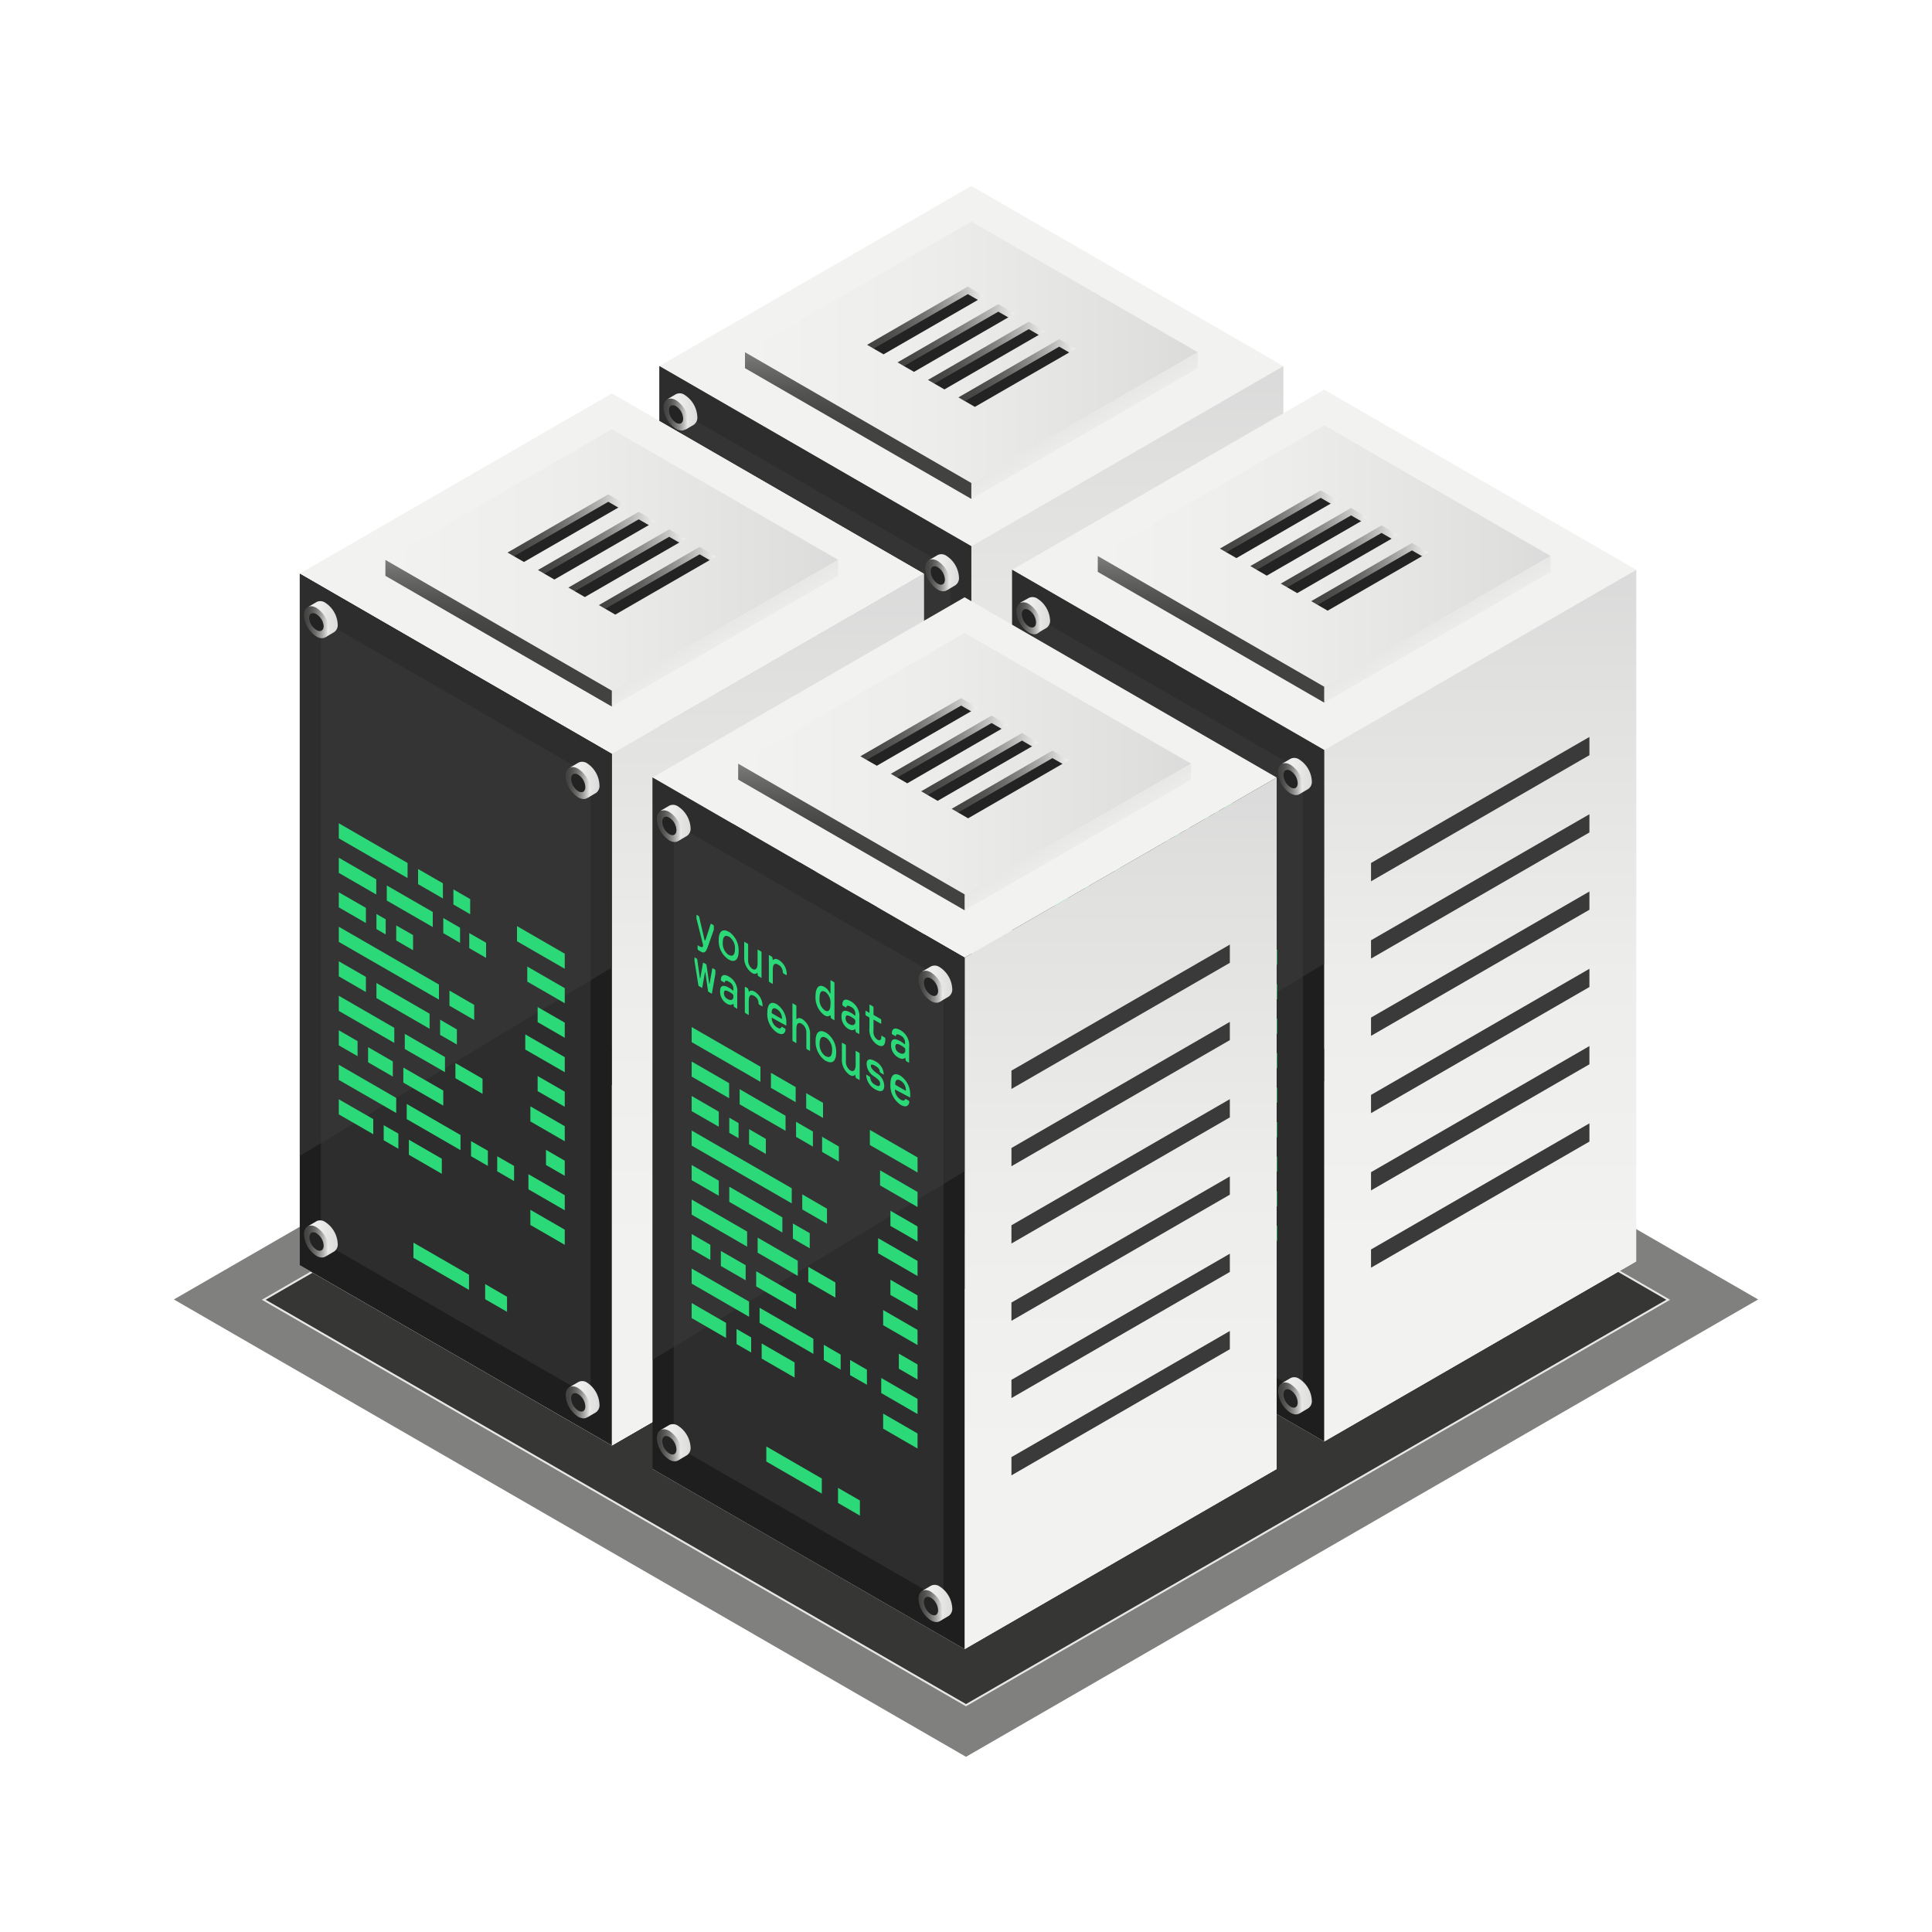 <svg id="Layer_1" data-name="Layer 1" xmlns="http://www.w3.org/2000/svg" xmlns:xlink="http://www.w3.org/1999/xlink" viewBox="0 0 250 250"><defs><style>.cls-1{mask:url(#mask);filter:url(#luminosity-noclip-7);}.cls-10,.cls-12,.cls-2,.cls-4,.cls-6,.cls-8{mix-blend-mode:multiply;}.cls-2{fill:url(#_ÂÁ_Ï_ÌÌ_È_ËÂÌÚ_117);}.cls-3{mask:url(#mask-2);filter:url(#luminosity-noclip-12);}.cls-4{fill:url(#_ÂÁ_Ï_ÌÌ_È_ËÂÌÚ_114);}.cls-5{mask:url(#mask-3);filter:url(#luminosity-noclip-8);}.cls-6{fill:url(#_ÂÁ_Ï_ÌÌ_È_ËÂÌÚ_114-2);}.cls-7{mask:url(#mask-4);filter:url(#luminosity-noclip-9);}.cls-8{fill:url(#_ÂÁ_Ï_ÌÌ_È_ËÂÌÚ_114-3);}.cls-9{mask:url(#mask-5);filter:url(#luminosity-noclip-10);}.cls-10{fill:url(#_ÂÁ_Ï_ÌÌ_È_ËÂÌÚ_114-4);}.cls-11{mask:url(#mask-6);filter:url(#luminosity-noclip-11);}.cls-12{fill:url(#_ÂÁ_Ï_ÌÌ_È_ËÂÌÚ_114-5);}.cls-13{opacity:0.67;}.cls-14,.cls-17{fill:#424240;}.cls-15{opacity:0.9;}.cls-16{fill:#2d2d2d;stroke:#f2f2f0;stroke-miterlimit:10;stroke-width:0.25px;}.cls-17,.cls-19{opacity:0.66;}.cls-18{mask:url(#mask-7);}.cls-19{fill:url(#_ÂÁ_Ï_ÌÌ_È_ËÂÌÚ_19);}.cls-20{fill:#2bd978;}.cls-21{fill:#f2f2f0;}.cls-22{fill:#fff;}.cls-23{fill:url(#_ÂÁ_Ï_ÌÌ_È_ËÂÌÚ_17);}.cls-24{fill:#1e1e1e;}.cls-25{opacity:0.51;}.cls-26{fill:#3a3a3a;}.cls-27{mask:url(#mask-8);}.cls-101,.cls-28,.cls-47,.cls-65,.cls-83{opacity:0.78;}.cls-28{fill:url(#_ÂÁ_Ï_ÌÌ_È_ËÂÌÚ_18);}.cls-29{fill:url(#_ÂÁ_Ï_ÌÌ_È_ËÂÌÚ_17-2);}.cls-30{fill:url(#_ÂÁ_Ï_ÌÌ_È_ËÂÌÚ_17-3);}.cls-31{fill:url(#_ÂÁ_Ï_ÌÌ_È_ËÂÌÚ_16);}.cls-32{fill:#232323;}.cls-33{fill:url(#_ÂÁ_Ï_ÌÌ_È_ËÂÌÚ_16-2);}.cls-34{fill:url(#_ÂÁ_Ï_ÌÌ_È_ËÂÌÚ_16-3);}.cls-35{fill:url(#_ÂÁ_Ï_ÌÌ_È_ËÂÌÚ_16-4);}.cls-36{fill:url(#_ÂÁ_Ï_ÌÌ_È_ËÂÌÚ_16-5);}.cls-37{fill:url(#_ÂÁ_Ï_ÌÌ_È_ËÂÌÚ_17-4);}.cls-38{fill:url(#_ÂÁ_Ï_ÌÌ_È_ËÂÌÚ_16-6);}.cls-39{fill:url(#_ÂÁ_Ï_ÌÌ_È_ËÂÌÚ_17-5);}.cls-40{fill:url(#_ÂÁ_Ï_ÌÌ_È_ËÂÌÚ_16-7);}.cls-41{fill:url(#_ÂÁ_Ï_ÌÌ_È_ËÂÌÚ_17-6);}.cls-42{fill:url(#_ÂÁ_Ï_ÌÌ_È_ËÂÌÚ_16-8);}.cls-43{fill:url(#_ÂÁ_Ï_ÌÌ_È_ËÂÌÚ_17-7);}.cls-44{fill:url(#_ÂÁ_Ï_ÌÌ_È_ËÂÌÚ_16-9);}.cls-45{fill:url(#_ÂÁ_Ï_ÌÌ_È_ËÂÌÚ_17-8);}.cls-46{mask:url(#mask-9);}.cls-47{fill:url(#_ÂÁ_Ï_ÌÌ_È_ËÂÌÚ_18-2);}.cls-48{fill:url(#_ÂÁ_Ï_ÌÌ_È_ËÂÌÚ_17-9);}.cls-49{fill:url(#_ÂÁ_Ï_ÌÌ_È_ËÂÌÚ_17-10);}.cls-50{fill:url(#_ÂÁ_Ï_ÌÌ_È_ËÂÌÚ_16-10);}.cls-51{fill:url(#_ÂÁ_Ï_ÌÌ_È_ËÂÌÚ_16-11);}.cls-52{fill:url(#_ÂÁ_Ï_ÌÌ_È_ËÂÌÚ_16-12);}.cls-53{fill:url(#_ÂÁ_Ï_ÌÌ_È_ËÂÌÚ_16-13);}.cls-54{fill:url(#_ÂÁ_Ï_ÌÌ_È_ËÂÌÚ_16-14);}.cls-55{fill:url(#_ÂÁ_Ï_ÌÌ_È_ËÂÌÚ_17-11);}.cls-56{fill:url(#_ÂÁ_Ï_ÌÌ_È_ËÂÌÚ_16-15);}.cls-57{fill:url(#_ÂÁ_Ï_ÌÌ_È_ËÂÌÚ_17-12);}.cls-58{fill:url(#_ÂÁ_Ï_ÌÌ_È_ËÂÌÚ_16-16);}.cls-59{fill:url(#_ÂÁ_Ï_ÌÌ_È_ËÂÌÚ_17-13);}.cls-60{fill:url(#_ÂÁ_Ï_ÌÌ_È_ËÂÌÚ_16-17);}.cls-61{fill:url(#_ÂÁ_Ï_ÌÌ_È_ËÂÌÚ_17-14);}.cls-62{fill:url(#_ÂÁ_Ï_ÌÌ_È_ËÂÌÚ_16-18);}.cls-63{fill:url(#_ÂÁ_Ï_ÌÌ_È_ËÂÌÚ_17-15);}.cls-64{mask:url(#mask-10);}.cls-65{fill:url(#_ÂÁ_Ï_ÌÌ_È_ËÂÌÚ_18-3);}.cls-66{fill:url(#_ÂÁ_Ï_ÌÌ_È_ËÂÌÚ_17-16);}.cls-67{fill:url(#_ÂÁ_Ï_ÌÌ_È_ËÂÌÚ_17-17);}.cls-68{fill:url(#_ÂÁ_Ï_ÌÌ_È_ËÂÌÚ_16-19);}.cls-69{fill:url(#_ÂÁ_Ï_ÌÌ_È_ËÂÌÚ_16-20);}.cls-70{fill:url(#_ÂÁ_Ï_ÌÌ_È_ËÂÌÚ_16-21);}.cls-71{fill:url(#_ÂÁ_Ï_ÌÌ_È_ËÂÌÚ_16-22);}.cls-72{fill:url(#_ÂÁ_Ï_ÌÌ_È_ËÂÌÚ_16-23);}.cls-73{fill:url(#_ÂÁ_Ï_ÌÌ_È_ËÂÌÚ_17-18);}.cls-74{fill:url(#_ÂÁ_Ï_ÌÌ_È_ËÂÌÚ_16-24);}.cls-75{fill:url(#_ÂÁ_Ï_ÌÌ_È_ËÂÌÚ_17-19);}.cls-76{fill:url(#_ÂÁ_Ï_ÌÌ_È_ËÂÌÚ_16-25);}.cls-77{fill:url(#_ÂÁ_Ï_ÌÌ_È_ËÂÌÚ_17-20);}.cls-78{fill:url(#_ÂÁ_Ï_ÌÌ_È_ËÂÌÚ_16-26);}.cls-79{fill:url(#_ÂÁ_Ï_ÌÌ_È_ËÂÌÚ_17-21);}.cls-80{fill:url(#_ÂÁ_Ï_ÌÌ_È_ËÂÌÚ_16-27);}.cls-81{fill:url(#_ÂÁ_Ï_ÌÌ_È_ËÂÌÚ_17-22);}.cls-82{mask:url(#mask-11);}.cls-83{fill:url(#_ÂÁ_Ï_ÌÌ_È_ËÂÌÚ_18-4);}.cls-84{fill:url(#_ÂÁ_Ï_ÌÌ_È_ËÂÌÚ_17-23);}.cls-85{fill:url(#_ÂÁ_Ï_ÌÌ_È_ËÂÌÚ_17-24);}.cls-86{fill:url(#_ÂÁ_Ï_ÌÌ_È_ËÂÌÚ_16-28);}.cls-87{fill:url(#_ÂÁ_Ï_ÌÌ_È_ËÂÌÚ_16-29);}.cls-88{fill:url(#_ÂÁ_Ï_ÌÌ_È_ËÂÌÚ_16-30);}.cls-89{fill:url(#_ÂÁ_Ï_ÌÌ_È_ËÂÌÚ_16-31);}.cls-90{fill:url(#_ÂÁ_Ï_ÌÌ_È_ËÂÌÚ_16-32);}.cls-91{fill:url(#_ÂÁ_Ï_ÌÌ_È_ËÂÌÚ_17-25);}.cls-92{fill:url(#_ÂÁ_Ï_ÌÌ_È_ËÂÌÚ_16-33);}.cls-93{fill:url(#_ÂÁ_Ï_ÌÌ_È_ËÂÌÚ_17-26);}.cls-94{fill:url(#_ÂÁ_Ï_ÌÌ_È_ËÂÌÚ_16-34);}.cls-95{fill:url(#_ÂÁ_Ï_ÌÌ_È_ËÂÌÚ_17-27);}.cls-96{fill:url(#_ÂÁ_Ï_ÌÌ_È_ËÂÌÚ_16-35);}.cls-97{fill:url(#_ÂÁ_Ï_ÌÌ_È_ËÂÌÚ_17-28);}.cls-98{fill:url(#_ÂÁ_Ï_ÌÌ_È_ËÂÌÚ_16-36);}.cls-99{fill:url(#_ÂÁ_Ï_ÌÌ_È_ËÂÌÚ_17-29);}.cls-100{mask:url(#mask-12);}.cls-101{fill:url(#_ÂÁ_Ï_ÌÌ_È_ËÂÌÚ_18-5);}.cls-102{fill:url(#_ÂÁ_Ï_ÌÌ_È_ËÂÌÚ_17-30);}.cls-103{fill:url(#_ÂÁ_Ï_ÌÌ_È_ËÂÌÚ_17-31);}.cls-104{fill:url(#_ÂÁ_Ï_ÌÌ_È_ËÂÌÚ_16-37);}.cls-105{fill:url(#_ÂÁ_Ï_ÌÌ_È_ËÂÌÚ_16-38);}.cls-106{fill:url(#_ÂÁ_Ï_ÌÌ_È_ËÂÌÚ_16-39);}.cls-107{fill:url(#_ÂÁ_Ï_ÌÌ_È_ËÂÌÚ_16-40);}.cls-108{fill:url(#_ÂÁ_Ï_ÌÌ_È_ËÂÌÚ_16-41);}.cls-109{fill:url(#_ÂÁ_Ï_ÌÌ_È_ËÂÌÚ_17-32);}.cls-110{fill:url(#_ÂÁ_Ï_ÌÌ_È_ËÂÌÚ_16-42);}.cls-111{fill:url(#_ÂÁ_Ï_ÌÌ_È_ËÂÌÚ_17-33);}.cls-112{fill:url(#_ÂÁ_Ï_ÌÌ_È_ËÂÌÚ_16-43);}.cls-113{fill:url(#_ÂÁ_Ï_ÌÌ_È_ËÂÌÚ_17-34);}.cls-114{fill:url(#_ÂÁ_Ï_ÌÌ_È_ËÂÌÚ_16-44);}.cls-115{fill:url(#_ÂÁ_Ï_ÌÌ_È_ËÂÌÚ_17-35);}.cls-116{fill:url(#_ÂÁ_Ï_ÌÌ_È_ËÂÌÚ_16-45);}.cls-117{filter:url(#luminosity-noclip-6);}.cls-118{filter:url(#luminosity-noclip-5);}.cls-119{filter:url(#luminosity-noclip-4);}.cls-120{filter:url(#luminosity-noclip-3);}.cls-121{filter:url(#luminosity-noclip-2);}.cls-122{filter:url(#luminosity-noclip);}</style><filter id="luminosity-noclip" x="83.28" y="-8317" width="84.69" height="32766" filterUnits="userSpaceOnUse" color-interpolation-filters="sRGB"><feFlood flood-color="#fff" result="bg"/><feBlend in="SourceGraphic" in2="bg"/></filter><mask id="mask" x="83.28" y="-8317" width="84.69" height="32766" maskUnits="userSpaceOnUse"><g class="cls-122"/></mask><radialGradient id="_ÂÁ_Ï_ÌÌ_È_ËÂÌÚ_117" cx="125.63" cy="166.78" r="34.57" gradientUnits="userSpaceOnUse"><stop offset="0" stop-color="#e6e6e6"/><stop offset="0.1" stop-color="#e0e0e0"/><stop offset="0.23" stop-color="#cdcdcd"/><stop offset="0.39" stop-color="#afafaf"/><stop offset="0.57" stop-color="#868686"/><stop offset="0.75" stop-color="#505050"/><stop offset="0.95" stop-color="#101010"/><stop offset="1"/></radialGradient><filter id="luminosity-noclip-2" x="84.44" y="-8317" width="40.38" height="32766" filterUnits="userSpaceOnUse" color-interpolation-filters="sRGB"><feFlood flood-color="#fff" result="bg"/><feBlend in="SourceGraphic" in2="bg"/></filter><mask id="mask-2" x="84.44" y="-8317" width="40.38" height="32766" maskUnits="userSpaceOnUse"><g class="cls-121"/></mask><linearGradient id="_ÂÁ_Ï_ÌÌ_È_ËÂÌÚ_114" x1="84.44" y1="99.85" x2="124.82" y2="99.85" gradientUnits="userSpaceOnUse"><stop offset="0"/><stop offset="0.05" stop-color="#2f2f2f"/><stop offset="0.1" stop-color="#5a5a5a"/><stop offset="0.15" stop-color="#828282"/><stop offset="0.22" stop-color="#a4a4a4"/><stop offset="0.28" stop-color="silver"/><stop offset="0.36" stop-color="#d7d7d7"/><stop offset="0.44" stop-color="#e9e9e9"/><stop offset="0.54" stop-color="#f6f6f6"/><stop offset="0.68" stop-color="#fdfdfd"/><stop offset="1" stop-color="#fff"/></linearGradient><filter id="luminosity-noclip-3" x="85.32" y="-8317" width="40.38" height="32766" filterUnits="userSpaceOnUse" color-interpolation-filters="sRGB"><feFlood flood-color="#fff" result="bg"/><feBlend in="SourceGraphic" in2="bg"/></filter><mask id="mask-3" x="85.32" y="-8317" width="40.38" height="32766" maskUnits="userSpaceOnUse"><g class="cls-120"/></mask><linearGradient id="_ÂÁ_Ï_ÌÌ_È_ËÂÌÚ_114-2" x1="85.32" y1="46.61" x2="125.69" y2="46.61" xlink:href="#_ÂÁ_Ï_ÌÌ_È_ËÂÌÚ_114"/><filter id="luminosity-noclip-4" x="130.97" y="-8317" width="40.38" height="32766" filterUnits="userSpaceOnUse" color-interpolation-filters="sRGB"><feFlood flood-color="#fff" result="bg"/><feBlend in="SourceGraphic" in2="bg"/></filter><mask id="mask-4" x="130.97" y="-8317" width="40.38" height="32766" maskUnits="userSpaceOnUse"><g class="cls-119"/></mask><linearGradient id="_ÂÁ_Ï_ÌÌ_È_ËÂÌÚ_114-3" x1="130.97" y1="72.98" x2="171.35" y2="72.98" xlink:href="#_ÂÁ_Ï_ÌÌ_È_ËÂÌÚ_114"/><filter id="luminosity-noclip-5" x="38.79" y="-8317" width="40.38" height="32766" filterUnits="userSpaceOnUse" color-interpolation-filters="sRGB"><feFlood flood-color="#fff" result="bg"/><feBlend in="SourceGraphic" in2="bg"/></filter><mask id="mask-5" x="38.79" y="-8317" width="40.38" height="32766" maskUnits="userSpaceOnUse"><g class="cls-118"/></mask><linearGradient id="_ÂÁ_Ï_ÌÌ_È_ËÂÌÚ_114-4" x1="38.79" y1="73.48" x2="79.17" y2="73.48" xlink:href="#_ÂÁ_Ï_ÌÌ_È_ËÂÌÚ_114"/><filter id="luminosity-noclip-6" x="38.79" y="-8317" width="40.38" height="32766" filterUnits="userSpaceOnUse" color-interpolation-filters="sRGB"><feFlood flood-color="#fff" result="bg"/><feBlend in="SourceGraphic" in2="bg"/></filter><mask id="mask-6" x="38.79" y="-8317" width="40.38" height="32766" maskUnits="userSpaceOnUse"><g class="cls-117"/></mask><linearGradient id="_ÂÁ_Ï_ÌÌ_È_ËÂÌÚ_114-5" x1="38.79" y1="73.48" x2="79.17" y2="73.48" xlink:href="#_ÂÁ_Ï_ÌÌ_È_ËÂÌÚ_114"/><filter id="luminosity-noclip-7" x="83.28" y="123.12" width="84.69" height="48.9" filterUnits="userSpaceOnUse" color-interpolation-filters="sRGB"><feFlood flood-color="#fff" result="bg"/><feBlend in="SourceGraphic" in2="bg"/></filter><mask id="mask-7" x="83.28" y="123.12" width="84.69" height="48.9" maskUnits="userSpaceOnUse"><g class="cls-1"><path class="cls-2" d="M122.81,171.4,84.33,149.19c-1.56-.9-1.36-2.47.44-3.51L122.37,124a6.75,6.75,0,0,1,6.08-.25l38.47,22.21c1.56.9,1.36,2.47-.44,3.51l-37.6,21.71A6.75,6.75,0,0,1,122.81,171.4Z"/></g></mask><radialGradient id="_ÂÁ_Ï_ÌÌ_È_ËÂÌÚ_19" cx="125.63" cy="166.78" r="34.57" gradientUnits="userSpaceOnUse"><stop offset="0" stop-color="#2bd978"/><stop offset="0.13" stop-color="#2cd376"/><stop offset="0.31" stop-color="#2fc06f"/><stop offset="0.51" stop-color="#33a264"/><stop offset="0.74" stop-color="#3a7954"/><stop offset="0.99" stop-color="#424441"/><stop offset="1" stop-color="#424240"/></radialGradient><linearGradient id="_ÂÁ_Ï_ÌÌ_È_ËÂÌÚ_17" x1="145.88" y1="134.97" x2="145.88" y2="49.76" gradientUnits="userSpaceOnUse"><stop offset="0" stop-color="#f2f2f0"/><stop offset="0.41" stop-color="#ededec"/><stop offset="0.9" stop-color="#dfdfde"/><stop offset="1" stop-color="#dbdbdb"/></linearGradient><filter id="luminosity-noclip-8" x="85.32" y="28.67" width="40.38" height="35.89" filterUnits="userSpaceOnUse" color-interpolation-filters="sRGB"><feFlood flood-color="#fff" result="bg"/><feBlend in="SourceGraphic" in2="bg"/></filter><mask id="mask-8" x="85.32" y="28.67" width="40.38" height="35.89" maskUnits="userSpaceOnUse"><g class="cls-5"><polygon class="cls-6" points="125.69 64.56 115.08 64.56 85.32 47.37 117.71 28.67 125.69 28.67 125.69 64.56"/></g></mask><linearGradient id="_ÂÁ_Ï_ÌÌ_È_ËÂÌÚ_18" x1="85.32" y1="46.61" x2="125.69" y2="46.61" gradientUnits="userSpaceOnUse"><stop offset="0" stop-color="#dbdbdb"/><stop offset="0.05" stop-color="#bdbdbc"/><stop offset="0.12" stop-color="#9c9c9b"/><stop offset="0.19" stop-color="#80807f"/><stop offset="0.28" stop-color="#696968"/><stop offset="0.37" stop-color="#575756"/><stop offset="0.49" stop-color="#4b4b49"/><stop offset="0.64" stop-color="#444442"/><stop offset="1" stop-color="#424240"/></linearGradient><linearGradient id="_ÂÁ_Ï_ÌÌ_È_ËÂÌÚ_17-2" x1="96.4" y1="45.58" x2="154.99" y2="45.58" xlink:href="#_ÂÁ_Ï_ÌÌ_È_ËÂÌÚ_17"/><linearGradient id="_ÂÁ_Ï_ÌÌ_È_ËÂÌÚ_17-3" x1="144.12" y1="61.67" x2="137" y2="49.24" xlink:href="#_ÂÁ_Ï_ÌÌ_È_ËÂÌÚ_17"/><linearGradient id="_ÂÁ_Ï_ÌÌ_È_ËÂÌÚ_16" x1="111.05" y1="55.77" x2="111.05" y2="36.8" gradientUnits="userSpaceOnUse"><stop offset="0" stop-color="#424240"/><stop offset="0.13" stop-color="#474745"/><stop offset="0.28" stop-color="#555553"/><stop offset="0.45" stop-color="#6d6d6b"/><stop offset="0.62" stop-color="#8e8e8c"/><stop offset="0.8" stop-color="#b9b9b7"/><stop offset="0.98" stop-color="#ececea"/><stop offset="1" stop-color="#f2f2f0"/></linearGradient><linearGradient id="_ÂÁ_Ï_ÌÌ_È_ËÂÌÚ_16-2" x1="112.2" y1="41.1" x2="127.37" y2="41.1" xlink:href="#_ÂÁ_Ï_ÌÌ_È_ËÂÌÚ_16"/><linearGradient id="_ÂÁ_Ï_ÌÌ_È_ËÂÌÚ_16-3" x1="116.14" y1="43.37" x2="131.31" y2="43.37" xlink:href="#_ÂÁ_Ï_ÌÌ_È_ËÂÌÚ_16"/><linearGradient id="_ÂÁ_Ï_ÌÌ_È_ËÂÌÚ_16-4" x1="120.08" y1="45.63" x2="135.25" y2="45.63" xlink:href="#_ÂÁ_Ï_ÌÌ_È_ËÂÌÚ_16"/><linearGradient id="_ÂÁ_Ï_ÌÌ_È_ËÂÌÚ_16-5" x1="124.02" y1="47.9" x2="139.19" y2="47.9" xlink:href="#_ÂÁ_Ï_ÌÌ_È_ËÂÌÚ_16"/><linearGradient id="_ÂÁ_Ï_ÌÌ_È_ËÂÌÚ_17-4" x1="120.21" y1="74.05" x2="124.09" y2="74.05" xlink:href="#_ÂÁ_Ï_ÌÌ_È_ËÂÌÚ_17"/><linearGradient id="_ÂÁ_Ï_ÌÌ_È_ËÂÌÚ_16-6" x1="119.74" y1="74.45" x2="122.95" y2="74.45" xlink:href="#_ÂÁ_Ï_ÌÌ_È_ËÂÌÚ_16"/><linearGradient id="_ÂÁ_Ï_ÌÌ_È_ËÂÌÚ_17-5" x1="86.35" y1="53.24" x2="90.23" y2="53.24" xlink:href="#_ÂÁ_Ï_ÌÌ_È_ËÂÌÚ_17"/><linearGradient id="_ÂÁ_Ï_ÌÌ_È_ËÂÌÚ_16-7" x1="85.87" y1="53.64" x2="89.09" y2="53.64" xlink:href="#_ÂÁ_Ï_ÌÌ_È_ËÂÌÚ_16"/><linearGradient id="_ÂÁ_Ï_ÌÌ_È_ËÂÌÚ_17-6" x1="120.21" y1="154.19" x2="124.09" y2="154.19" xlink:href="#_ÂÁ_Ï_ÌÌ_È_ËÂÌÚ_17"/><linearGradient id="_ÂÁ_Ï_ÌÌ_È_ËÂÌÚ_16-8" x1="119.74" y1="154.59" x2="122.95" y2="154.59" xlink:href="#_ÂÁ_Ï_ÌÌ_È_ËÂÌÚ_16"/><linearGradient id="_ÂÁ_Ï_ÌÌ_È_ËÂÌÚ_17-7" x1="86.35" y1="133.38" x2="90.23" y2="133.38" xlink:href="#_ÂÁ_Ï_ÌÌ_È_ËÂÌÚ_17"/><linearGradient id="_ÂÁ_Ï_ÌÌ_È_ËÂÌÚ_16-9" x1="85.87" y1="133.78" x2="89.09" y2="133.78" xlink:href="#_ÂÁ_Ï_ÌÌ_È_ËÂÌÚ_16"/><linearGradient id="_ÂÁ_Ï_ÌÌ_È_ËÂÌÚ_17-8" x1="191.54" y1="161.34" x2="191.54" y2="76.13" xlink:href="#_ÂÁ_Ï_ÌÌ_È_ËÂÌÚ_17"/><filter id="luminosity-noclip-9" x="130.97" y="55.03" width="40.38" height="35.89" filterUnits="userSpaceOnUse" color-interpolation-filters="sRGB"><feFlood flood-color="#fff" result="bg"/><feBlend in="SourceGraphic" in2="bg"/></filter><mask id="mask-9" x="130.97" y="55.03" width="40.38" height="35.89" maskUnits="userSpaceOnUse"><g class="cls-7"><polygon class="cls-8" points="171.35 90.92 160.74 90.92 130.97 73.73 163.36 55.03 171.35 55.03 171.35 90.92"/></g></mask><linearGradient id="_ÂÁ_Ï_ÌÌ_È_ËÂÌÚ_18-2" x1="130.97" y1="72.98" x2="171.35" y2="72.98" xlink:href="#_ÂÁ_Ï_ÌÌ_È_ËÂÌÚ_18"/><linearGradient id="_ÂÁ_Ï_ÌÌ_È_ËÂÌÚ_17-9" x1="142.05" y1="71.95" x2="200.65" y2="71.95" xlink:href="#_ÂÁ_Ï_ÌÌ_È_ËÂÌÚ_17"/><linearGradient id="_ÂÁ_Ï_ÌÌ_È_ËÂÌÚ_17-10" x1="189.78" y1="88.04" x2="182.66" y2="75.6" xlink:href="#_ÂÁ_Ï_ÌÌ_È_ËÂÌÚ_17"/><linearGradient id="_ÂÁ_Ï_ÌÌ_È_ËÂÌÚ_16-10" x1="156.7" y1="82.14" x2="156.7" y2="63.16" xlink:href="#_ÂÁ_Ï_ÌÌ_È_ËÂÌÚ_16"/><linearGradient id="_ÂÁ_Ï_ÌÌ_È_ËÂÌÚ_16-11" x1="157.85" y1="67.47" x2="173.03" y2="67.47" xlink:href="#_ÂÁ_Ï_ÌÌ_È_ËÂÌÚ_16"/><linearGradient id="_ÂÁ_Ï_ÌÌ_È_ËÂÌÚ_16-12" x1="161.79" y1="69.73" x2="176.97" y2="69.73" xlink:href="#_ÂÁ_Ï_ÌÌ_È_ËÂÌÚ_16"/><linearGradient id="_ÂÁ_Ï_ÌÌ_È_ËÂÌÚ_16-13" x1="165.73" y1="72" x2="180.9" y2="72" xlink:href="#_ÂÁ_Ï_ÌÌ_È_ËÂÌÚ_16"/><linearGradient id="_ÂÁ_Ï_ÌÌ_È_ËÂÌÚ_16-14" x1="169.67" y1="74.27" x2="184.84" y2="74.27" xlink:href="#_ÂÁ_Ï_ÌÌ_È_ËÂÌÚ_16"/><linearGradient id="_ÂÁ_Ï_ÌÌ_È_ËÂÌÚ_17-11" x1="165.86" y1="100.42" x2="169.75" y2="100.42" xlink:href="#_ÂÁ_Ï_ÌÌ_È_ËÂÌÚ_17"/><linearGradient id="_ÂÁ_Ï_ÌÌ_È_ËÂÌÚ_16-15" x1="165.39" y1="100.81" x2="168.6" y2="100.81" xlink:href="#_ÂÁ_Ï_ÌÌ_È_ËÂÌÚ_16"/><linearGradient id="_ÂÁ_Ï_ÌÌ_È_ËÂÌÚ_17-12" x1="132" y1="79.61" x2="135.88" y2="79.61" xlink:href="#_ÂÁ_Ï_ÌÌ_È_ËÂÌÚ_17"/><linearGradient id="_ÂÁ_Ï_ÌÌ_È_ËÂÌÚ_16-16" x1="131.53" y1="80.01" x2="134.74" y2="80.01" xlink:href="#_ÂÁ_Ï_ÌÌ_È_ËÂÌÚ_16"/><linearGradient id="_ÂÁ_Ï_ÌÌ_È_ËÂÌÚ_17-13" x1="165.86" y1="180.56" x2="169.75" y2="180.56" xlink:href="#_ÂÁ_Ï_ÌÌ_È_ËÂÌÚ_17"/><linearGradient id="_ÂÁ_Ï_ÌÌ_È_ËÂÌÚ_16-17" x1="165.39" y1="180.95" x2="168.6" y2="180.95" xlink:href="#_ÂÁ_Ï_ÌÌ_È_ËÂÌÚ_16"/><linearGradient id="_ÂÁ_Ï_ÌÌ_È_ËÂÌÚ_17-14" x1="132" y1="159.75" x2="135.88" y2="159.75" xlink:href="#_ÂÁ_Ï_ÌÌ_È_ËÂÌÚ_17"/><linearGradient id="_ÂÁ_Ï_ÌÌ_È_ËÂÌÚ_16-18" x1="131.53" y1="160.15" x2="134.74" y2="160.15" xlink:href="#_ÂÁ_Ï_ÌÌ_È_ËÂÌÚ_16"/><linearGradient id="_ÂÁ_Ï_ÌÌ_È_ËÂÌÚ_17-15" x1="99.36" y1="161.84" x2="99.36" y2="76.63" xlink:href="#_ÂÁ_Ï_ÌÌ_È_ËÂÌÚ_17"/><filter id="luminosity-noclip-10" x="38.79" y="55.54" width="40.38" height="35.89" filterUnits="userSpaceOnUse" color-interpolation-filters="sRGB"><feFlood flood-color="#fff" result="bg"/><feBlend in="SourceGraphic" in2="bg"/></filter><mask id="mask-10" x="38.79" y="55.54" width="40.38" height="35.89" maskUnits="userSpaceOnUse"><g class="cls-9"><polygon class="cls-10" points="79.17 91.43 68.56 91.43 38.8 74.24 71.19 55.54 79.17 55.54 79.17 91.43"/></g></mask><linearGradient id="_ÂÁ_Ï_ÌÌ_È_ËÂÌÚ_18-3" x1="38.79" y1="73.48" x2="79.17" y2="73.48" xlink:href="#_ÂÁ_Ï_ÌÌ_È_ËÂÌÚ_18"/><linearGradient id="_ÂÁ_Ï_ÌÌ_È_ËÂÌÚ_17-16" x1="49.88" y1="72.45" x2="108.47" y2="72.45" xlink:href="#_ÂÁ_Ï_ÌÌ_È_ËÂÌÚ_17"/><linearGradient id="_ÂÁ_Ï_ÌÌ_È_ËÂÌÚ_17-17" x1="97.6" y1="88.54" x2="90.48" y2="76.11" xlink:href="#_ÂÁ_Ï_ÌÌ_È_ËÂÌÚ_17"/><linearGradient id="_ÂÁ_Ï_ÌÌ_È_ËÂÌÚ_16-19" x1="64.52" y1="82.64" x2="64.52" y2="63.67" xlink:href="#_ÂÁ_Ï_ÌÌ_È_ËÂÌÚ_16"/><linearGradient id="_ÂÁ_Ï_ÌÌ_È_ËÂÌÚ_16-20" x1="65.68" y1="67.97" x2="80.85" y2="67.97" xlink:href="#_ÂÁ_Ï_ÌÌ_È_ËÂÌÚ_16"/><linearGradient id="_ÂÁ_Ï_ÌÌ_È_ËÂÌÚ_16-21" x1="69.62" y1="70.24" x2="84.79" y2="70.24" xlink:href="#_ÂÁ_Ï_ÌÌ_È_ËÂÌÚ_16"/><linearGradient id="_ÂÁ_Ï_ÌÌ_È_ËÂÌÚ_16-22" x1="73.56" y1="72.5" x2="88.73" y2="72.5" xlink:href="#_ÂÁ_Ï_ÌÌ_È_ËÂÌÚ_16"/><linearGradient id="_ÂÁ_Ï_ÌÌ_È_ËÂÌÚ_16-23" x1="77.49" y1="74.77" x2="92.67" y2="74.77" xlink:href="#_ÂÁ_Ï_ÌÌ_È_ËÂÌÚ_16"/><linearGradient id="_ÂÁ_Ï_ÌÌ_È_ËÂÌÚ_17-18" x1="73.69" y1="100.92" x2="77.57" y2="100.92" xlink:href="#_ÂÁ_Ï_ÌÌ_È_ËÂÌÚ_17"/><linearGradient id="_ÂÁ_Ï_ÌÌ_È_ËÂÌÚ_16-24" x1="73.22" y1="101.32" x2="76.43" y2="101.32" xlink:href="#_ÂÁ_Ï_ÌÌ_È_ËÂÌÚ_16"/><linearGradient id="_ÂÁ_Ï_ÌÌ_È_ËÂÌÚ_17-19" x1="39.82" y1="80.12" x2="43.71" y2="80.12" xlink:href="#_ÂÁ_Ï_ÌÌ_È_ËÂÌÚ_17"/><linearGradient id="_ÂÁ_Ï_ÌÌ_È_ËÂÌÚ_16-25" x1="39.35" y1="80.51" x2="42.56" y2="80.51" xlink:href="#_ÂÁ_Ï_ÌÌ_È_ËÂÌÚ_16"/><linearGradient id="_ÂÁ_Ï_ÌÌ_È_ËÂÌÚ_17-20" x1="73.69" y1="181.06" x2="77.57" y2="181.06" xlink:href="#_ÂÁ_Ï_ÌÌ_È_ËÂÌÚ_17"/><linearGradient id="_ÂÁ_Ï_ÌÌ_È_ËÂÌÚ_16-26" x1="73.22" y1="181.46" x2="76.43" y2="181.46" xlink:href="#_ÂÁ_Ï_ÌÌ_È_ËÂÌÚ_16"/><linearGradient id="_ÂÁ_Ï_ÌÌ_È_ËÂÌÚ_17-21" x1="39.82" y1="160.26" x2="43.71" y2="160.26" xlink:href="#_ÂÁ_Ï_ÌÌ_È_ËÂÌÚ_17"/><linearGradient id="_ÂÁ_Ï_ÌÌ_È_ËÂÌÚ_16-27" x1="39.35" y1="160.65" x2="42.56" y2="160.65" xlink:href="#_ÂÁ_Ï_ÌÌ_È_ËÂÌÚ_16"/><linearGradient id="_ÂÁ_Ï_ÌÌ_È_ËÂÌÚ_17-22" x1="99.36" y1="161.84" x2="99.36" y2="76.63" xlink:href="#_ÂÁ_Ï_ÌÌ_È_ËÂÌÚ_17"/><filter id="luminosity-noclip-11" x="38.79" y="55.54" width="40.38" height="35.89" filterUnits="userSpaceOnUse" color-interpolation-filters="sRGB"><feFlood flood-color="#fff" result="bg"/><feBlend in="SourceGraphic" in2="bg"/></filter><mask id="mask-11" x="38.79" y="55.54" width="40.38" height="35.89" maskUnits="userSpaceOnUse"><g class="cls-11"><polygon class="cls-12" points="79.17 91.43 68.56 91.43 38.79 74.24 71.18 55.54 79.17 55.54 79.17 91.43"/></g></mask><linearGradient id="_ÂÁ_Ï_ÌÌ_È_ËÂÌÚ_18-4" x1="38.79" y1="73.48" x2="79.17" y2="73.48" xlink:href="#_ÂÁ_Ï_ÌÌ_È_ËÂÌÚ_18"/><linearGradient id="_ÂÁ_Ï_ÌÌ_È_ËÂÌÚ_17-23" x1="49.87" y1="72.45" x2="108.46" y2="72.45" xlink:href="#_ÂÁ_Ï_ÌÌ_È_ËÂÌÚ_17"/><linearGradient id="_ÂÁ_Ï_ÌÌ_È_ËÂÌÚ_17-24" x1="97.6" y1="88.54" x2="90.47" y2="76.11" xlink:href="#_ÂÁ_Ï_ÌÌ_È_ËÂÌÚ_17"/><linearGradient id="_ÂÁ_Ï_ÌÌ_È_ËÂÌÚ_16-28" x1="64.52" y1="82.64" x2="64.52" y2="63.67" xlink:href="#_ÂÁ_Ï_ÌÌ_È_ËÂÌÚ_16"/><linearGradient id="_ÂÁ_Ï_ÌÌ_È_ËÂÌÚ_16-29" x1="65.67" y1="67.97" x2="80.85" y2="67.97" xlink:href="#_ÂÁ_Ï_ÌÌ_È_ËÂÌÚ_16"/><linearGradient id="_ÂÁ_Ï_ÌÌ_È_ËÂÌÚ_16-30" x1="69.61" y1="70.24" x2="84.78" y2="70.24" xlink:href="#_ÂÁ_Ï_ÌÌ_È_ËÂÌÚ_16"/><linearGradient id="_ÂÁ_Ï_ÌÌ_È_ËÂÌÚ_16-31" x1="73.55" y1="72.5" x2="88.72" y2="72.5" xlink:href="#_ÂÁ_Ï_ÌÌ_È_ËÂÌÚ_16"/><linearGradient id="_ÂÁ_Ï_ÌÌ_È_ËÂÌÚ_16-32" x1="77.49" y1="74.77" x2="92.66" y2="74.77" xlink:href="#_ÂÁ_Ï_ÌÌ_È_ËÂÌÚ_16"/><linearGradient id="_ÂÁ_Ï_ÌÌ_È_ËÂÌÚ_17-25" x1="73.68" y1="100.92" x2="77.57" y2="100.92" xlink:href="#_ÂÁ_Ï_ÌÌ_È_ËÂÌÚ_17"/><linearGradient id="_ÂÁ_Ï_ÌÌ_È_ËÂÌÚ_16-33" x1="73.21" y1="101.32" x2="76.42" y2="101.32" xlink:href="#_ÂÁ_Ï_ÌÌ_È_ËÂÌÚ_16"/><linearGradient id="_ÂÁ_Ï_ÌÌ_È_ËÂÌÚ_17-26" x1="39.82" y1="80.12" x2="43.7" y2="80.12" xlink:href="#_ÂÁ_Ï_ÌÌ_È_ËÂÌÚ_17"/><linearGradient id="_ÂÁ_Ï_ÌÌ_È_ËÂÌÚ_16-34" x1="39.35" y1="80.51" x2="42.56" y2="80.51" xlink:href="#_ÂÁ_Ï_ÌÌ_È_ËÂÌÚ_16"/><linearGradient id="_ÂÁ_Ï_ÌÌ_È_ËÂÌÚ_17-27" x1="73.68" y1="181.06" x2="77.57" y2="181.06" xlink:href="#_ÂÁ_Ï_ÌÌ_È_ËÂÌÚ_17"/><linearGradient id="_ÂÁ_Ï_ÌÌ_È_ËÂÌÚ_16-35" x1="73.21" y1="181.46" x2="76.42" y2="181.46" xlink:href="#_ÂÁ_Ï_ÌÌ_È_ËÂÌÚ_16"/><linearGradient id="_ÂÁ_Ï_ÌÌ_È_ËÂÌÚ_17-28" x1="39.82" y1="160.26" x2="43.7" y2="160.26" xlink:href="#_ÂÁ_Ï_ÌÌ_È_ËÂÌÚ_17"/><linearGradient id="_ÂÁ_Ï_ÌÌ_È_ËÂÌÚ_16-36" x1="39.35" y1="160.65" x2="42.56" y2="160.65" xlink:href="#_ÂÁ_Ï_ÌÌ_È_ËÂÌÚ_16"/><linearGradient id="_ÂÁ_Ï_ÌÌ_È_ËÂÌÚ_17-29" x1="145.01" y1="188.21" x2="145.01" y2="103" xlink:href="#_ÂÁ_Ï_ÌÌ_È_ËÂÌÚ_17"/><filter id="luminosity-noclip-12" x="84.44" y="81.91" width="40.38" height="35.89" filterUnits="userSpaceOnUse" color-interpolation-filters="sRGB"><feFlood flood-color="#fff" result="bg"/><feBlend in="SourceGraphic" in2="bg"/></filter><mask id="mask-12" x="84.44" y="81.91" width="40.38" height="35.89" maskUnits="userSpaceOnUse"><g class="cls-3"><polygon class="cls-4" points="124.82 117.79 114.21 117.79 84.44 100.61 116.83 81.91 124.82 81.91 124.82 117.79"/></g></mask><linearGradient id="_ÂÁ_Ï_ÌÌ_È_ËÂÌÚ_18-5" x1="84.44" y1="99.85" x2="124.82" y2="99.85" xlink:href="#_ÂÁ_Ï_ÌÌ_È_ËÂÌÚ_18"/><linearGradient id="_ÂÁ_Ï_ÌÌ_È_ËÂÌÚ_17-30" x1="95.52" y1="98.82" x2="154.12" y2="98.82" xlink:href="#_ÂÁ_Ï_ÌÌ_È_ËÂÌÚ_17"/><linearGradient id="_ÂÁ_Ï_ÌÌ_È_ËÂÌÚ_17-31" x1="143.25" y1="114.91" x2="136.13" y2="102.47" xlink:href="#_ÂÁ_Ï_ÌÌ_È_ËÂÌÚ_17"/><linearGradient id="_ÂÁ_Ï_ÌÌ_È_ËÂÌÚ_16-37" x1="110.17" y1="109.01" x2="110.17" y2="90.04" xlink:href="#_ÂÁ_Ï_ÌÌ_È_ËÂÌÚ_16"/><linearGradient id="_ÂÁ_Ï_ÌÌ_È_ËÂÌÚ_16-38" x1="111.33" y1="94.34" x2="126.5" y2="94.34" xlink:href="#_ÂÁ_Ï_ÌÌ_È_ËÂÌÚ_16"/><linearGradient id="_ÂÁ_Ï_ÌÌ_È_ËÂÌÚ_16-39" x1="115.27" y1="96.6" x2="130.44" y2="96.6" xlink:href="#_ÂÁ_Ï_ÌÌ_È_ËÂÌÚ_16"/><linearGradient id="_ÂÁ_Ï_ÌÌ_È_ËÂÌÚ_16-40" x1="119.2" y1="98.87" x2="134.38" y2="98.87" xlink:href="#_ÂÁ_Ï_ÌÌ_È_ËÂÌÚ_16"/><linearGradient id="_ÂÁ_Ï_ÌÌ_È_ËÂÌÚ_16-41" x1="123.14" y1="101.14" x2="138.31" y2="101.14" xlink:href="#_ÂÁ_Ï_ÌÌ_È_ËÂÌÚ_16"/><linearGradient id="_ÂÁ_Ï_ÌÌ_È_ËÂÌÚ_17-32" x1="119.34" y1="127.29" x2="123.22" y2="127.29" xlink:href="#_ÂÁ_Ï_ÌÌ_È_ËÂÌÚ_17"/><linearGradient id="_ÂÁ_Ï_ÌÌ_È_ËÂÌÚ_16-42" x1="118.86" y1="127.68" x2="122.08" y2="127.68" xlink:href="#_ÂÁ_Ï_ÌÌ_È_ËÂÌÚ_16"/><linearGradient id="_ÂÁ_Ï_ÌÌ_È_ËÂÌÚ_17-33" x1="85.47" y1="106.48" x2="89.36" y2="106.48" xlink:href="#_ÂÁ_Ï_ÌÌ_È_ËÂÌÚ_17"/><linearGradient id="_ÂÁ_Ï_ÌÌ_È_ËÂÌÚ_16-43" x1="85" y1="106.88" x2="88.21" y2="106.88" xlink:href="#_ÂÁ_Ï_ÌÌ_È_ËÂÌÚ_16"/><linearGradient id="_ÂÁ_Ï_ÌÌ_È_ËÂÌÚ_17-34" x1="119.34" y1="207.43" x2="123.22" y2="207.43" xlink:href="#_ÂÁ_Ï_ÌÌ_È_ËÂÌÚ_17"/><linearGradient id="_ÂÁ_Ï_ÌÌ_È_ËÂÌÚ_16-44" x1="118.86" y1="207.82" x2="122.08" y2="207.82" xlink:href="#_ÂÁ_Ï_ÌÌ_È_ËÂÌÚ_16"/><linearGradient id="_ÂÁ_Ï_ÌÌ_È_ËÂÌÚ_17-35" x1="85.47" y1="186.62" x2="89.36" y2="186.62" xlink:href="#_ÂÁ_Ï_ÌÌ_È_ËÂÌÚ_17"/><linearGradient id="_ÂÁ_Ï_ÌÌ_È_ËÂÌÚ_16-45" x1="85" y1="187.02" x2="88.21" y2="187.02" xlink:href="#_ÂÁ_Ï_ÌÌ_È_ËÂÌÚ_16"/></defs><title>raw_data-warehouse-four</title><g class="cls-13"><polygon class="cls-14" points="125 227.33 22.5 168.15 125 108.97 227.5 168.15 125 227.33"/></g><g class="cls-15"><polygon class="cls-16" points="125 220.65 34.13 168.19 125 115.72 215.87 168.19 125 220.65"/></g><path class="cls-17" d="M122.81,171.4,84.33,149.19c-1.56-.9-1.36-2.47.44-3.51L122.37,124a6.75,6.75,0,0,1,6.08-.25l38.47,22.21c1.56.9,1.36,2.47-.44,3.51l-37.6,21.71A6.75,6.75,0,0,1,122.81,171.4Z"/><g class="cls-18"><path class="cls-19" d="M122.81,171.4,84.33,149.19c-1.56-.9-1.36-2.47.44-3.51L122.37,124a6.75,6.75,0,0,1,6.08-.25l38.47,22.21c1.56.9,1.36,2.47-.44,3.51l-37.6,21.71A6.75,6.75,0,0,1,122.81,171.4Z"/></g><path class="cls-20" d="M84.33,149.19l3.38,2,34.66-20a6.75,6.75,0,0,1,6.08-.25l35.09,20.26,2.94-1.7c1.8-1,2-2.61.44-3.51l-38.47-22.21a6.75,6.75,0,0,0-6.08.25l-37.6,21.71C83,146.72,82.78,148.29,84.33,149.19Z"/><polygon class="cls-21" points="125.69 70.68 85.32 47.37 125.69 24.06 166.07 47.37 125.69 70.68"/><polygon class="cls-22" points="125.69 160.17 85.32 136.85 125.69 113.54 166.07 136.85 125.69 160.17"/><polygon class="cls-23" points="166.07 47.37 166.07 136.85 125.69 160.17 125.69 70.68 166.07 47.37"/><polygon class="cls-24" points="85.32 47.37 85.32 136.85 125.69 160.17 125.69 70.68 85.32 47.37"/><g class="cls-25"><polygon class="cls-26" points="88.05 53.31 88.05 133.74 122.96 153.89 122.96 73.46 88.05 53.31"/></g><polygon class="cls-26" points="160.01 68.99 160.01 71.36 131.75 87.67 131.75 85.31 160.01 68.99"/><polygon class="cls-26" points="160.01 78.99 160.01 81.36 131.75 97.67 131.75 95.31 160.01 78.99"/><polygon class="cls-26" points="160.01 88.99 160.01 91.36 131.75 107.67 131.75 105.31 160.01 88.99"/><polygon class="cls-26" points="160.01 98.99 160.01 101.36 131.75 117.67 131.75 115.31 160.01 98.99"/><polygon class="cls-26" points="160.01 108.99 160.01 111.36 131.75 127.68 131.75 125.31 160.01 108.99"/><polygon class="cls-26" points="160.01 118.99 160.01 121.36 131.75 137.68 131.75 135.31 160.01 118.99"/><g class="cls-27"><polygon class="cls-28" points="125.69 64.56 115.08 64.56 85.32 47.37 117.71 28.67 125.69 28.67 125.69 64.56"/></g><polygon class="cls-29" points="125.69 62.5 96.4 45.58 125.69 28.67 154.99 45.58 125.69 62.5"/><polygon class="cls-30" points="154.99 45.58 154.99 47.64 125.69 64.56 125.69 62.5 154.99 45.58"/><polygon class="cls-31" points="96.4 45.58 96.4 47.64 125.69 64.56 125.69 62.5 96.4 45.58"/><polygon class="cls-32" points="114.33 45.85 113.03 45.1 113.14 44.5 125.18 37.49 126.85 38.29 126.54 38.81 114.33 45.85"/><polygon class="cls-33" points="125.24 38.06 126.54 38.81 127.37 38.33 125.24 37.09 112.2 44.62 113.04 45.11 125.24 38.06"/><polygon class="cls-32" points="118.27 48.12 116.97 47.37 117.08 46.76 129.12 39.76 130.79 40.55 130.47 41.07 118.27 48.12"/><polygon class="cls-34" points="129.18 40.33 130.47 41.07 131.31 40.59 129.18 39.36 116.14 46.89 116.97 47.37 129.18 40.33"/><polygon class="cls-32" points="122.21 50.39 120.91 49.64 121.02 49.03 133.05 42.02 134.72 42.82 134.41 43.34 122.21 50.39"/><polygon class="cls-35" points="133.12 42.59 134.41 43.34 135.25 42.86 133.12 41.63 120.08 49.16 120.91 49.64 133.12 42.59"/><polygon class="cls-32" points="126.15 52.65 124.85 51.9 124.96 51.3 136.99 44.29 138.66 45.09 138.35 45.61 126.15 52.65"/><polygon class="cls-36" points="137.06 44.86 138.35 45.61 139.19 45.13 137.06 43.89 124.02 51.42 124.85 51.91 137.06 44.86"/><g class="cls-25"><polygon class="cls-26" points="85.32 122.71 125.69 98.33 125.69 70.68 85.32 47.37 85.32 122.71"/></g><path class="cls-37" d="M124.09,74.71a3.55,3.55,0,0,0-1.61-2.78,1.13,1.13,0,0,0-1.14-.11h0l-1.14.67.7,0a1.83,1.83,0,0,0,0,.35,3.55,3.55,0,0,0,1.61,2.78,1.81,1.81,0,0,0,.34.15l-.33.61,1.11-.65h0A1.12,1.12,0,0,0,124.09,74.71Z"/><path class="cls-38" d="M122.95,75.37c0,1-.72,1.44-1.61.93a3.55,3.55,0,0,1-1.61-2.78c0-1,.72-1.44,1.61-.93A3.55,3.55,0,0,1,122.95,75.37Z"/><path class="cls-32" d="M122.27,75c0,.59-.41.83-.92.53a2,2,0,0,1-.92-1.6c0-.59.41-.83.92-.53A2,2,0,0,1,122.27,75Z"/><path class="cls-39" d="M90.23,53.9a3.55,3.55,0,0,0-1.61-2.78A1.12,1.12,0,0,0,87.48,51h0l-1.14.67.7,0A1.84,1.84,0,0,0,87,52a3.55,3.55,0,0,0,1.61,2.78A1.8,1.8,0,0,0,89,55l-.33.61,1.11-.65h0A1.12,1.12,0,0,0,90.23,53.9Z"/><path class="cls-40" d="M89.09,54.57c0,1-.72,1.44-1.61.93a3.55,3.55,0,0,1-1.61-2.78c0-1,.72-1.44,1.61-.93A3.55,3.55,0,0,1,89.09,54.57Z"/><path class="cls-32" d="M88.4,54.17c0,.59-.41.83-.92.53a2,2,0,0,1-.92-1.6c0-.59.41-.83.92-.53A2,2,0,0,1,88.4,54.17Z"/><path class="cls-41" d="M124.09,154.84a3.55,3.55,0,0,0-1.61-2.78,1.12,1.12,0,0,0-1.14-.11h0l-1.14.67.7,0a1.83,1.83,0,0,0,0,.35,3.55,3.55,0,0,0,1.61,2.78,1.8,1.8,0,0,0,.34.15l-.33.61,1.11-.65h0A1.12,1.12,0,0,0,124.09,154.84Z"/><path class="cls-42" d="M122.95,155.51c0,1-.72,1.44-1.61.93a3.55,3.55,0,0,1-1.61-2.78c0-1,.72-1.44,1.61-.93A3.55,3.55,0,0,1,122.95,155.51Z"/><path class="cls-32" d="M122.27,155.12c0,.59-.41.83-.92.53a2,2,0,0,1-.92-1.6c0-.59.41-.83.92-.53A2,2,0,0,1,122.27,155.12Z"/><path class="cls-43" d="M90.23,134a3.55,3.55,0,0,0-1.61-2.78,1.13,1.13,0,0,0-1.14-.11h0l-1.14.67.7,0a1.84,1.84,0,0,0,0,.35A3.55,3.55,0,0,0,88.62,135a1.81,1.81,0,0,0,.34.15l-.33.61,1.11-.65h0A1.12,1.12,0,0,0,90.23,134Z"/><path class="cls-44" d="M89.09,134.71c0,1-.72,1.44-1.61.93a3.55,3.55,0,0,1-1.61-2.78c0-1,.72-1.44,1.61-.93A3.55,3.55,0,0,1,89.09,134.71Z"/><path class="cls-32" d="M88.4,134.31c0,.59-.41.83-.92.53a2,2,0,0,1-.92-1.6c0-.59.41-.83.92-.53A2,2,0,0,1,88.4,134.31Z"/><polygon class="cls-20" points="99.27 86.75 90.37 81.61 90.37 79.66 99.27 84.8 99.27 86.75"/><polygon class="cls-20" points="103.84 89.39 100.63 87.53 100.63 85.58 103.84 87.43 103.84 89.39"/><polygon class="cls-20" points="107.37 91.43 105.19 90.17 105.19 88.22 107.37 89.47 107.37 91.43"/><polygon class="cls-20" points="95.22 88.88 90.37 86.08 90.37 84.12 95.22 86.92 95.22 88.88"/><polygon class="cls-20" points="102.52 93.09 96.58 89.66 96.58 87.71 102.52 91.14 102.52 93.09"/><polygon class="cls-20" points="106.06 95.13 103.88 93.88 103.88 91.92 106.06 93.18 106.06 95.13"/><polygon class="cls-20" points="109.43 97.08 107.25 95.82 107.25 93.87 109.43 95.12 109.43 97.08"/><polygon class="cls-20" points="93.88 92.57 90.37 90.54 90.37 88.59 93.88 90.61 93.88 92.57"/><polygon class="cls-20" points="96.44 94.04 95.24 93.35 95.24 91.4 96.44 92.09 96.44 94.04"/><polygon class="cls-20" points="99.98 96.09 97.8 94.83 97.8 92.87 99.98 94.13 99.98 96.09"/><polygon class="cls-20" points="103.32 102.48 90.37 95 90.37 93.05 103.32 100.53 103.32 102.48"/><polygon class="cls-20" points="107.89 105.12 104.68 103.27 104.68 101.31 107.89 103.16 107.89 105.12"/><polygon class="cls-20" points="93.88 101.5 90.37 99.47 90.37 97.52 93.88 99.54 93.88 101.5"/><polygon class="cls-20" points="102.11 106.25 95.24 102.28 95.24 100.33 102.11 104.3 102.11 106.25"/><polygon class="cls-20" points="105.65 108.29 103.47 107.03 103.47 105.08 105.65 106.34 105.65 108.29"/><polygon class="cls-20" points="97.55 108.08 90.37 103.93 90.37 101.98 97.55 106.12 97.55 108.08"/><polygon class="cls-20" points="104.1 111.86 98.91 108.86 98.91 106.91 104.1 109.91 104.1 111.86"/><polygon class="cls-20" points="108.97 114.67 105.46 112.65 105.46 110.69 108.97 112.72 108.97 114.67"/><polygon class="cls-20" points="92.8 109.8 90.37 108.4 90.37 106.44 92.8 107.84 92.8 109.8"/><polygon class="cls-20" points="97.36 112.43 94.16 110.58 94.16 108.63 97.36 110.48 97.36 112.43"/><polygon class="cls-20" points="103.88 116.2 98.72 113.22 98.72 111.26 103.88 114.25 103.88 116.2"/><polygon class="cls-20" points="97.8 117.15 90.37 112.86 90.37 110.91 97.8 115.2 97.8 117.15"/><polygon class="cls-20" points="106.12 121.95 99.16 117.94 99.16 115.98 106.12 120 106.12 121.95"/><polygon class="cls-20" points="109.65 124 107.48 122.74 107.48 120.78 109.65 122.04 109.65 124"/><polygon class="cls-20" points="113.05 125.96 110.87 124.7 110.87 122.74 113.05 124 113.05 125.96"/><polygon class="cls-20" points="94.82 119.9 90.37 117.33 90.37 115.37 94.82 117.94 94.82 119.9"/><polygon class="cls-20" points="113.43 94.92 119.6 98.49 119.6 96.53 113.43 92.97 113.43 94.92"/><polygon class="cls-20" points="114.75 100.15 119.6 102.95 119.6 101 114.75 98.2 114.75 100.15"/><polygon class="cls-20" points="116.09 105.39 119.6 107.42 119.6 105.46 116.09 103.44 116.09 105.39"/><polygon class="cls-20" points="114.5 108.94 119.6 111.88 119.6 109.93 114.5 106.98 114.5 108.94"/><polygon class="cls-20" points="116.09 114.32 119.6 116.35 119.6 114.39 116.09 112.37 116.09 114.32"/><polygon class="cls-20" points="115.15 118.24 119.6 120.81 119.6 118.86 115.15 116.29 115.15 118.24"/><polygon class="cls-20" points="117.18 123.88 119.6 125.28 119.6 123.32 117.18 121.92 117.18 123.88"/><polygon class="cls-20" points="114.9 127.03 119.6 129.74 119.6 127.78 114.9 125.07 114.9 127.03"/><polygon class="cls-20" points="115.15 131.63 119.6 134.2 119.6 132.25 115.15 129.68 115.15 131.63"/><polygon class="cls-20" points="98.07 121.77 96.18 120.68 96.18 118.73 98.07 119.82 98.07 121.77"/><polygon class="cls-20" points="103.69 125.02 99.43 122.56 99.43 120.61 103.69 123.06 103.69 125.02"/><polygon class="cls-20" points="107.22 140.04 100.03 135.89 100.03 133.93 107.22 138.08 107.22 140.04"/><polygon class="cls-20" points="112.14 142.88 109.31 141.24 109.31 139.29 112.14 140.92 112.14 142.88"/><path class="cls-20" d="M92.49,69.19c-.3.87-.5,1-1.1.61l-.2-.12-.05-.1V69.1l.05,0,.2.12c.25.14.35.13.45,0V69L91,65.55v-.48l0,0,.3.17.05.1.7,3,.1.06.7-2.16.05,0,.3.17.05.1v.49Z"/><path class="cls-20" d="M95.17,70.94A2.9,2.9,0,0,1,93.9,68.4c0-1.11.5-1.52,1.26-1.08l.05,0a2.89,2.89,0,0,1,1.27,2.53C96.48,71,96,71.4,95.22,71Zm.05-.6c.46.26.76,0,.76-.75A1.8,1.8,0,0,0,95.22,68l-.05,0c-.46-.26-.76,0-.76.75a1.8,1.8,0,0,0,.76,1.62Z"/><path class="cls-20" d="M99.34,73.27,99,73.06l-.05-.1-.05-.31-.05,0s-.2.3-.66,0a2.34,2.34,0,0,1-1-2v-2l.05,0,.41.23.05.1v2a1.32,1.32,0,0,0,.56,1.16c.36.21.66,0,.66-.74V69.58l.05,0,.41.23.05.1v3.36Z"/><path class="cls-20" d="M102.68,72.94l-.05,0-.41-.24-.05-.1a1.09,1.09,0,0,0-.57-1c-.46-.26-.72-.13-.72.71v1.75l-.05,0-.41-.24-.05-.1V70.43l.05,0,.36.21.05.1.05.31.05,0s.21-.3.72,0A2.15,2.15,0,0,1,102.68,72.94Z"/><path class="cls-20" d="M108.81,78.71l-.37-.21-.05-.1-.05-.31-.05,0s-.21.3-.73,0a2.86,2.86,0,0,1-1.15-2.49c0-1.06.42-1.6,1.15-1.18a1.83,1.83,0,0,1,.73.84l.05,0v-1.7l.05,0,.42.24.05.1v4.81Zm-1.2-3.66c-.42-.24-.68,0-.68.81a1.75,1.75,0,0,0,.68,1.59c.42.24.73.07.73-.78A1.75,1.75,0,0,0,107.61,75.06Z"/><path class="cls-20" d="M112,80.56l-.37-.21-.05-.1-.05-.31-.05,0s-.21.3-.79,0a1.84,1.84,0,0,1-.94-1.68c0-.85.52-.83,1.21-.44a3.27,3.27,0,0,1,.53.37l.05,0v-.14a1,1,0,0,0-.58-1c-.37-.21-.58-.19-.58.09l-.05,0-.42-.24-.05-.1c0-.57.31-.88,1.1-.43a2.23,2.23,0,0,1,1.1,2.19v2Zm-.47-1.76-.05-.1a2.33,2.33,0,0,0-.47-.34c-.47-.27-.73-.28-.73.15a.84.84,0,0,0,.52.8c.42.24.74.07.74-.29Z"/><path class="cls-20" d="M113.38,78.5l-.05-.1-.42-.24-.05-.1v-.5l.05,0,.42.24.05,0V76.8l.05,0,.42.24.05.1V78l.05.1.9.51.05.1v.5l-.05,0-.9-.51-.05,0v1.42a1.18,1.18,0,0,0,.53,1.16c.21.12.48.13.48-.37v-.14l.05,0,.42.24.05.1v.14c0,1-.58.95-1,.7a2.3,2.3,0,0,1-1.06-2.1Z"/><path class="cls-20" d="M118.49,84.28l-.37-.22-.05-.1-.05-.32-.05,0s-.21.31-.8,0a1.86,1.86,0,0,1-1-1.69c0-.86.53-.84,1.23-.44a3.34,3.34,0,0,1,.53.38l.05,0v-.14a1,1,0,0,0-.59-1c-.37-.21-.59-.19-.59.09l-.05,0-.43-.24-.05-.1c0-.57.32-.89,1.12-.43a2.25,2.25,0,0,1,1.12,2.21v2ZM118,82.51l-.05-.1a2.38,2.38,0,0,0-.48-.35c-.48-.28-.75-.29-.75.14a.85.85,0,0,0,.53.81c.43.25.75.07.75-.29Z"/><path class="cls-20" d="M93,75.33l-.05,0-.4-.23-.05-.1-.35-2.42-.05,0-.35,2-.05,0-.4-.23-.05-.1-.5-3.13V70.7l0,0,.3.17.05.1.35,2.42.05,0,.35-2,.05,0,.35.2.05.1L92.69,74l.05,0,.35-2,.05,0,.3.17.05.1v.49Z"/><path class="cls-20" d="M96.23,77.29l-.36-.21-.05-.1-.05-.31-.05,0s-.2.3-.76,0A1.81,1.81,0,0,1,94.05,75c0-.83.51-.82,1.16-.44a3.14,3.14,0,0,1,.51.36l.05,0v-.14a1,1,0,0,0-.56-.95c-.35-.21-.56-.18-.56.09l-.05,0-.4-.23-.05-.1c0-.56.3-.87,1.06-.43a2.19,2.19,0,0,1,1.06,2.15v2Zm-.46-1.73-.05-.1a2.24,2.24,0,0,0-.46-.33c-.46-.26-.71-.27-.71.15a.82.82,0,0,0,.51.78c.41.24.71.06.71-.28Z"/><path class="cls-20" d="M99.54,77l-.05,0-.41-.24-.05-.1a1.09,1.09,0,0,0-.56-1c-.46-.27-.71-.13-.71.7v1.74l-.05,0-.41-.24-.05-.1V74.46l.05,0,.36.21.05.1.05.31.05,0s.2-.3.71,0A2.16,2.16,0,0,1,99.54,77Z"/><path class="cls-20" d="M100.16,77.83c0-1,.36-1.61,1.23-1.11a2.85,2.85,0,0,1,1.23,2.54v.21l-.05,0-1.8-1-.05,0a1.51,1.51,0,0,0,.72,1.26c.26.15.46.2.57-.09l.05,0,.41.24.05.1c-.05.53-.41.81-1.08.42A2.87,2.87,0,0,1,100.16,77.83Zm1.9.75a1.41,1.41,0,0,0-.67-1.23c-.62-.36-.67.24-.67.45l.05.1,1.23.71Z"/><path class="cls-20" d="M105.68,82.79l-.42-.24-.05-.1v-2a1.34,1.34,0,0,0-.57-1.17c-.41-.24-.72-.14-.72.71v1.76l-.05,0-.41-.24-.05-.1V76.62l.05,0,.41.24.05.1V78.6l.05,0s.21-.3.72,0a2.3,2.3,0,0,1,1,2.08v2Z"/><path class="cls-20" d="M107.71,84a3,3,0,0,1-1.3-2.59c0-1.13.52-1.53,1.3-1.08l.05,0A3,3,0,0,1,109.07,83c0,1.13-.52,1.53-1.31,1.08Zm.05-.6c.47.27.78,0,.78-.75a1.85,1.85,0,0,0-.78-1.65l-.05,0c-.47-.27-.78,0-.78.75a1.85,1.85,0,0,0,.78,1.65Z"/><path class="cls-20" d="M112,86.47l-.37-.21-.05-.1-.05-.31-.05,0s-.21.3-.68,0a2.4,2.4,0,0,1-1-2.1V81.69l.05,0,.42.24.05.1V84a1.35,1.35,0,0,0,.58,1.19c.37.21.68,0,.68-.74V82.72l.05,0,.42.24.05.1v3.41Z"/><path class="cls-20" d="M113,84.43c0-.64.42-.75,1.11-.35a2,2,0,0,1,1.11,1.71l-.05,0-.42-.25-.05-.1c0-.28-.16-.52-.58-.76s-.58-.19-.58,0,.21.55.74.93a2,2,0,0,1,1,1.65c0,.71-.42.89-1.17.46A2.23,2.23,0,0,1,113,85.89l.05,0,.42.25.05.1a1.11,1.11,0,0,0,.63.94c.42.25.64.23.64-.13s-.21-.55-.74-.93A2,2,0,0,1,113,84.43Z"/><path class="cls-20" d="M116.09,87.07c0-1,.37-1.64,1.28-1.11a2.92,2.92,0,0,1,1.28,2.6v.21l-.05,0-1.87-1.08-.05,0a1.55,1.55,0,0,0,.75,1.29c.27.15.48.21.59-.09l.05,0,.43.25.05.1c-.05.54-.43.82-1.12.42A3,3,0,0,1,116.09,87.07Zm2,.79a1.44,1.44,0,0,0-.69-1.26c-.64-.37-.69.24-.69.46l.05.1,1.28.74Z"/><polygon class="cls-21" points="171.35 97.05 130.97 73.73 171.35 50.42 211.73 73.73 171.35 97.05"/><polygon class="cls-22" points="171.35 186.53 130.97 163.22 171.35 139.91 211.73 163.22 171.35 186.53"/><polygon class="cls-45" points="211.73 73.73 211.73 163.22 171.35 186.53 171.35 97.05 211.73 73.73"/><polygon class="cls-24" points="130.97 73.73 130.97 163.22 171.35 186.53 171.35 97.05 130.97 73.73"/><g class="cls-25"><polygon class="cls-26" points="133.71 79.67 133.71 160.1 168.61 180.26 168.61 99.83 133.71 79.67"/></g><polygon class="cls-26" points="205.67 95.36 205.67 97.72 177.41 114.04 177.41 111.67 205.67 95.36"/><polygon class="cls-26" points="205.67 105.36 205.67 107.72 177.41 124.04 177.41 121.67 205.67 105.36"/><polygon class="cls-26" points="205.67 115.36 205.67 117.72 177.41 134.04 177.41 131.67 205.67 115.36"/><polygon class="cls-26" points="205.67 125.36 205.67 127.72 177.41 144.04 177.41 141.68 205.67 125.36"/><polygon class="cls-26" points="205.67 135.36 205.67 137.72 177.41 154.04 177.41 151.68 205.67 135.36"/><polygon class="cls-26" points="205.67 145.36 205.67 147.72 177.41 164.04 177.41 161.68 205.67 145.36"/><g class="cls-46"><polygon class="cls-47" points="171.35 90.92 160.74 90.92 130.97 73.73 163.36 55.03 171.35 55.03 171.35 90.92"/></g><polygon class="cls-48" points="171.35 88.86 142.05 71.95 171.35 55.03 200.65 71.95 171.35 88.86"/><polygon class="cls-49" points="200.65 71.95 200.65 74.01 171.35 90.92 171.35 88.86 200.65 71.95"/><polygon class="cls-50" points="142.05 71.95 142.05 74 171.35 90.92 171.35 88.86 142.05 71.95"/><polygon class="cls-32" points="159.99 72.22 158.69 71.47 158.79 70.86 170.83 63.86 172.5 64.65 172.19 65.17 159.99 72.22"/><polygon class="cls-51" points="170.9 64.42 172.19 65.17 173.03 64.69 170.9 63.46 157.85 70.99 158.69 71.47 170.9 64.42"/><polygon class="cls-32" points="163.92 74.49 162.63 73.74 162.73 73.13 174.77 66.12 176.44 66.92 176.13 67.44 163.92 74.49"/><polygon class="cls-52" points="174.83 66.69 176.13 67.44 176.97 66.96 174.83 65.73 161.79 73.25 162.63 73.74 174.83 66.69"/><polygon class="cls-32" points="167.86 76.75 166.56 76 166.67 75.39 178.71 68.39 180.38 69.19 180.07 69.71 167.86 76.75"/><polygon class="cls-53" points="178.77 68.96 180.07 69.71 180.9 69.22 178.77 67.99 165.73 75.52 166.57 76 178.77 68.96"/><polygon class="cls-32" points="171.8 79.02 170.5 78.27 170.61 77.66 182.65 70.66 184.32 71.45 184.01 71.97 171.8 79.02"/><polygon class="cls-54" points="182.71 71.22 184.01 71.97 184.84 71.49 182.71 70.26 169.67 77.79 170.5 78.27 182.71 71.22"/><g class="cls-25"><polygon class="cls-26" points="130.97 149.08 171.35 124.7 171.35 97.05 130.97 73.73 130.97 149.08"/></g><path class="cls-55" d="M169.75,101.07a3.55,3.55,0,0,0-1.61-2.78,1.13,1.13,0,0,0-1.14-.11h0l-1.14.67.7,0a1.83,1.83,0,0,0,0,.35,3.55,3.55,0,0,0,1.61,2.78,1.81,1.81,0,0,0,.34.15l-.33.61,1.11-.65h0A1.12,1.12,0,0,0,169.75,101.07Z"/><path class="cls-56" d="M168.6,101.74c0,1-.72,1.44-1.61.93a3.55,3.55,0,0,1-1.61-2.78c0-1,.72-1.44,1.61-.93A3.55,3.55,0,0,1,168.6,101.74Z"/><path class="cls-32" d="M167.92,101.35c0,.59-.41.83-.92.53a2,2,0,0,1-.92-1.6c0-.59.41-.83.92-.53A2,2,0,0,1,167.92,101.35Z"/><path class="cls-57" d="M135.88,80.26a3.55,3.55,0,0,0-1.61-2.78,1.12,1.12,0,0,0-1.14-.11h0L132,78l.7,0a1.84,1.84,0,0,0,0,.35,3.55,3.55,0,0,0,1.61,2.78,1.8,1.8,0,0,0,.34.15l-.33.61,1.11-.65h0A1.12,1.12,0,0,0,135.88,80.26Z"/><path class="cls-58" d="M134.74,80.93c0,1-.72,1.44-1.61.93a3.55,3.55,0,0,1-1.61-2.78c0-1,.72-1.44,1.61-.93A3.55,3.55,0,0,1,134.74,80.93Z"/><path class="cls-32" d="M134.06,80.54c0,.59-.41.83-.92.53a2,2,0,0,1-.92-1.6c0-.59.41-.83.92-.53A2,2,0,0,1,134.06,80.54Z"/><path class="cls-59" d="M169.75,181.21a3.55,3.55,0,0,0-1.61-2.78,1.12,1.12,0,0,0-1.14-.11h0l-1.14.67.7,0a1.83,1.83,0,0,0,0,.35,3.55,3.55,0,0,0,1.61,2.78,1.8,1.8,0,0,0,.34.15l-.33.61,1.11-.65h0A1.12,1.12,0,0,0,169.75,181.21Z"/><path class="cls-60" d="M168.6,181.88c0,1-.72,1.44-1.61.93a3.55,3.55,0,0,1-1.61-2.78c0-1,.72-1.44,1.61-.93A3.55,3.55,0,0,1,168.6,181.88Z"/><path class="cls-32" d="M167.92,181.49c0,.59-.41.83-.92.53a2,2,0,0,1-.92-1.6c0-.59.41-.83.92-.53A2,2,0,0,1,167.92,181.49Z"/><path class="cls-61" d="M135.88,160.4a3.55,3.55,0,0,0-1.61-2.78,1.13,1.13,0,0,0-1.14-.11h0l-1.14.67.7,0a1.84,1.84,0,0,0,0,.35,3.55,3.55,0,0,0,1.61,2.78,1.81,1.81,0,0,0,.34.15l-.33.61,1.11-.65h0A1.12,1.12,0,0,0,135.88,160.4Z"/><path class="cls-62" d="M134.74,161.07c0,1-.72,1.44-1.61.93a3.55,3.55,0,0,1-1.61-2.78c0-1,.72-1.44,1.61-.93A3.55,3.55,0,0,1,134.74,161.07Z"/><path class="cls-32" d="M134.06,160.68c0,.59-.41.83-.92.53a2,2,0,0,1-.92-1.6c0-.59.41-.83.92-.53A2,2,0,0,1,134.06,160.68Z"/><polygon class="cls-20" points="144.93 113.11 136.03 107.98 136.03 106.02 144.93 111.16 144.93 113.11"/><polygon class="cls-20" points="149.49 115.75 146.29 113.9 146.29 111.95 149.49 113.8 149.49 115.75"/><polygon class="cls-20" points="153.03 117.79 150.85 116.53 150.85 114.58 153.03 115.84 153.03 117.79"/><polygon class="cls-20" points="140.88 115.24 136.03 112.44 136.03 110.49 140.88 113.29 140.88 115.24"/><polygon class="cls-20" points="148.18 119.46 142.24 116.03 142.24 114.07 148.18 117.5 148.18 119.46"/><polygon class="cls-20" points="151.72 121.5 149.54 120.24 149.54 118.29 151.72 119.55 151.72 121.5"/><polygon class="cls-20" points="155.08 123.44 152.9 122.19 152.9 120.23 155.08 121.49 155.08 123.44"/><polygon class="cls-20" points="139.53 118.93 136.03 116.91 136.03 114.95 139.53 116.98 139.53 118.93"/><polygon class="cls-20" points="142.09 120.41 140.9 119.72 140.9 117.76 142.09 118.45 142.09 120.41"/><polygon class="cls-20" points="145.63 122.45 143.45 121.19 143.45 119.24 145.63 120.5 145.63 122.45"/><polygon class="cls-20" points="148.98 128.85 136.03 121.37 136.03 119.42 148.98 126.89 148.98 128.85"/><polygon class="cls-20" points="153.54 131.48 150.34 129.63 150.34 127.68 153.54 129.53 153.54 131.48"/><polygon class="cls-20" points="139.53 127.86 136.03 125.83 136.03 123.88 139.53 125.91 139.53 127.86"/><polygon class="cls-20" points="147.77 132.62 140.9 128.65 140.9 126.69 147.77 130.66 147.77 132.62"/><polygon class="cls-20" points="151.31 134.66 149.13 133.4 149.13 131.44 151.31 132.7 151.31 134.66"/><polygon class="cls-20" points="143.21 134.44 136.03 130.3 136.03 128.34 143.21 132.49 143.21 134.44"/><polygon class="cls-20" points="149.76 138.23 144.56 135.23 144.56 133.28 149.76 136.27 149.76 138.23"/><polygon class="cls-20" points="154.62 141.04 151.12 139.01 151.12 137.06 154.62 139.08 154.62 141.04"/><polygon class="cls-20" points="138.45 136.16 136.03 134.76 136.03 132.81 138.45 134.21 138.45 136.16"/><polygon class="cls-20" points="143.01 138.8 139.81 136.95 139.81 135 143.01 136.84 143.01 138.8"/><polygon class="cls-20" points="149.54 142.56 144.38 139.58 144.38 137.63 149.54 140.61 149.54 142.56"/><polygon class="cls-20" points="143.45 143.52 136.03 139.23 136.03 137.27 143.45 141.56 143.45 143.52"/><polygon class="cls-20" points="151.77 148.32 144.81 144.3 144.81 142.35 151.77 146.37 151.77 148.32"/><polygon class="cls-20" points="155.31 150.36 153.13 149.1 153.13 147.15 155.31 148.41 155.31 150.36"/><polygon class="cls-20" points="158.7 152.32 156.53 151.06 156.53 149.11 158.7 150.37 158.7 152.32"/><polygon class="cls-20" points="140.48 146.26 136.03 143.69 136.03 141.74 140.48 144.31 140.48 146.26"/><polygon class="cls-20" points="159.09 121.29 165.26 124.85 165.26 122.9 159.09 119.34 159.09 121.29"/><polygon class="cls-20" points="160.41 126.52 165.26 129.32 165.26 127.36 160.41 124.56 160.41 126.52"/><polygon class="cls-20" points="161.75 131.76 165.26 133.78 165.26 131.83 161.75 129.8 161.75 131.76"/><polygon class="cls-20" points="160.15 135.3 165.26 138.25 165.26 136.29 160.15 133.35 160.15 135.3"/><polygon class="cls-20" points="161.75 140.69 165.26 142.71 165.26 140.76 161.75 138.73 161.75 140.69"/><polygon class="cls-20" points="160.81 144.61 165.26 147.18 165.26 145.22 160.81 142.65 160.81 144.61"/><polygon class="cls-20" points="162.83 150.24 165.26 151.64 165.26 149.69 162.83 148.29 162.83 150.24"/><polygon class="cls-20" points="160.56 153.39 165.26 156.1 165.26 154.15 160.56 151.44 160.56 153.39"/><polygon class="cls-20" points="160.81 158 165.26 160.57 165.26 158.62 160.81 156.05 160.81 158"/><polygon class="cls-20" points="143.73 148.14 141.84 147.05 141.84 145.09 143.73 146.19 143.73 148.14"/><polygon class="cls-20" points="149.35 151.38 145.09 148.93 145.09 146.97 149.35 149.43 149.35 151.38"/><polygon class="cls-20" points="152.87 166.4 145.68 162.25 145.68 160.3 152.87 164.45 152.87 166.4"/><polygon class="cls-20" points="157.79 169.24 154.96 167.61 154.96 165.66 157.79 167.29 157.79 169.24"/><path class="cls-20" d="M138.14,95.55c-.3.87-.5,1-1.1.61l-.2-.12-.05-.1v-.48l.05,0,.2.12c.25.14.35.13.45,0v-.21l-.85-3.4v-.48l0,0,.3.17.05.1.7,3,.1.06.7-2.16.05,0,.3.17.05.1v.49Z"/><path class="cls-20" d="M140.82,97.3a2.9,2.9,0,0,1-1.26-2.53c0-1.11.5-1.52,1.26-1.08l.05,0a2.89,2.89,0,0,1,1.27,2.53c0,1.11-.51,1.52-1.27,1.08Zm.05-.6c.46.26.76,0,.76-.75a1.8,1.8,0,0,0-.76-1.62l-.05,0c-.46-.26-.76,0-.76.75a1.8,1.8,0,0,0,.76,1.62Z"/><path class="cls-20" d="M145,99.63l-.36-.21-.05-.1-.05-.31-.05,0s-.2.3-.66,0a2.34,2.34,0,0,1-1-2V95l.05,0,.41.23.05.1v2a1.32,1.32,0,0,0,.56,1.16c.36.21.66,0,.66-.74V95.95l.05,0,.41.23.05.1v3.36Z"/><path class="cls-20" d="M148.33,99.31l-.05,0-.41-.24-.05-.1a1.09,1.09,0,0,0-.57-1c-.46-.26-.72-.13-.72.71v1.75l-.05,0-.41-.24-.05-.1V96.79l.05,0,.36.21.05.1.05.31.05,0s.21-.3.72,0A2.15,2.15,0,0,1,148.33,99.31Z"/><path class="cls-20" d="M154.46,105.08l-.37-.21-.05-.1-.05-.31-.05,0s-.21.3-.73,0a2.86,2.86,0,0,1-1.15-2.49c0-1.06.42-1.6,1.15-1.18a1.83,1.83,0,0,1,.73.84l.05,0v-1.7l.05,0,.42.24.05.1V105Zm-1.2-3.66c-.42-.24-.68,0-.68.81a1.75,1.75,0,0,0,.68,1.59c.42.24.73.07.73-.78A1.75,1.75,0,0,0,153.26,101.42Z"/><path class="cls-20" d="M157.66,106.92l-.37-.21-.05-.1-.05-.31-.05,0s-.21.3-.79,0a1.84,1.84,0,0,1-.94-1.68c0-.85.52-.83,1.21-.44a3.27,3.27,0,0,1,.53.37l.05,0v-.14a1,1,0,0,0-.58-1c-.37-.21-.58-.19-.58.09l-.05,0-.42-.24-.05-.1c0-.57.31-.88,1.1-.43a2.23,2.23,0,0,1,1.1,2.19v2Zm-.47-1.76-.05-.1a2.33,2.33,0,0,0-.47-.34c-.47-.27-.73-.28-.73.15a.84.84,0,0,0,.52.8c.42.24.74.07.74-.29Z"/><path class="cls-20" d="M159,104.87l-.05-.1-.42-.24-.05-.1v-.5l.05,0,.42.24.05,0v-.92l.05,0,.42.24.05.1v.92l.05.1.9.51.05.1v.5l-.05,0-.9-.51-.05,0v1.42a1.18,1.18,0,0,0,.53,1.16c.21.12.48.13.48-.37v-.14l.05,0,.42.24.05.1v.14c0,1-.58.95-1,.7a2.3,2.3,0,0,1-1.06-2.1Z"/><path class="cls-20" d="M164.14,110.65l-.37-.22-.05-.1-.05-.32-.05,0s-.21.31-.8,0a1.86,1.86,0,0,1-1-1.69c0-.86.53-.84,1.23-.44a3.34,3.34,0,0,1,.53.38l.05,0V108a1,1,0,0,0-.59-1c-.37-.21-.59-.19-.59.09l-.05,0-.43-.24-.05-.1c0-.57.32-.89,1.12-.43a2.25,2.25,0,0,1,1.12,2.21v2Zm-.48-1.78-.05-.1a2.38,2.38,0,0,0-.48-.35c-.48-.28-.75-.29-.75.14a.85.85,0,0,0,.53.81c.43.25.75.07.75-.29Z"/><path class="cls-20" d="M138.65,101.7l-.05,0-.4-.23-.05-.1L137.79,99l-.05,0-.35,2-.05,0-.4-.23-.05-.1-.5-3.13v-.48l0,0,.3.17.05.1.35,2.42.05,0,.35-2,.05,0,.35.2.05.1.35,2.42.05,0,.35-2,.05,0,.3.17.05.1v.49Z"/><path class="cls-20" d="M141.88,103.65l-.36-.21-.05-.1-.05-.31-.05,0s-.2.3-.76,0a1.81,1.81,0,0,1-.91-1.64c0-.83.51-.82,1.16-.44a3.14,3.14,0,0,1,.51.36l.05,0v-.14a1,1,0,0,0-.56-.95c-.35-.21-.56-.18-.56.09l-.05,0-.4-.23-.05-.1c0-.56.3-.87,1.06-.43a2.19,2.19,0,0,1,1.06,2.15v2Zm-.46-1.73-.05-.1a2.24,2.24,0,0,0-.46-.33c-.46-.26-.71-.27-.71.15a.82.82,0,0,0,.51.78c.41.24.71.06.71-.28Z"/><path class="cls-20" d="M145.2,103.34l-.05,0-.41-.24-.05-.1a1.09,1.09,0,0,0-.56-1c-.46-.27-.71-.13-.71.7v1.74l-.05,0-.41-.24-.05-.1v-3.35l.05,0,.36.21.05.1.05.31.05,0s.2-.3.71,0A2.16,2.16,0,0,1,145.2,103.34Z"/><path class="cls-20" d="M145.81,104.19c0-1,.36-1.61,1.23-1.11a2.85,2.85,0,0,1,1.23,2.54v.21l-.05,0-1.8-1-.05,0a1.51,1.51,0,0,0,.72,1.26c.26.15.46.2.57-.09l.05,0,.41.24.05.1c-.05.53-.41.81-1.08.42A2.87,2.87,0,0,1,145.81,104.19Zm1.9.75a1.41,1.41,0,0,0-.67-1.23c-.62-.36-.67.24-.67.45l.05.1,1.23.71Z"/><path class="cls-20" d="M151.33,109.15l-.42-.24-.05-.1v-2a1.34,1.34,0,0,0-.57-1.17c-.41-.24-.72-.14-.72.71v1.76l-.05,0-.41-.24-.05-.1V103l.05,0,.41.24.05.1V105l.05,0s.21-.3.72,0a2.3,2.3,0,0,1,1,2.08v2Z"/><path class="cls-20" d="M153.36,110.41a3,3,0,0,1-1.3-2.59c0-1.13.52-1.53,1.3-1.08l.05,0a3,3,0,0,1,1.31,2.59c0,1.13-.52,1.53-1.31,1.08Zm.05-.6c.47.27.78,0,.78-.75a1.85,1.85,0,0,0-.78-1.65l-.05,0c-.47-.27-.78,0-.78.75a1.85,1.85,0,0,0,.78,1.65Z"/><path class="cls-20" d="M157.66,112.84l-.37-.21-.05-.1-.05-.31-.05,0s-.21.3-.68,0a2.4,2.4,0,0,1-1-2.1v-2.05l.05,0,.42.24.05.1v2.05a1.35,1.35,0,0,0,.58,1.19c.37.21.68,0,.68-.74v-1.77l.05,0,.42.24.05.1v3.41Z"/><path class="cls-20" d="M158.67,110.8c0-.64.42-.75,1.11-.35a2,2,0,0,1,1.11,1.71l-.05,0-.42-.25-.05-.1c0-.28-.16-.52-.58-.76s-.58-.19-.58,0,.21.55.74.93a2,2,0,0,1,1,1.65c0,.71-.42.89-1.17.46a2.23,2.23,0,0,1-1.16-1.88l.05,0,.42.25.05.1a1.11,1.11,0,0,0,.63.94c.42.25.64.23.64-.13s-.21-.55-.74-.93A2,2,0,0,1,158.67,110.8Z"/><path class="cls-20" d="M161.74,113.43c0-1,.37-1.64,1.28-1.11a2.92,2.92,0,0,1,1.28,2.6v.21l-.05,0-1.87-1.08-.05,0a1.55,1.55,0,0,0,.75,1.29c.27.15.48.21.59-.09l.05,0,.43.25.05.1c-.05.54-.43.82-1.12.42A3,3,0,0,1,161.74,113.43Zm2,.79A1.44,1.44,0,0,0,163,113c-.64-.37-.69.24-.69.46l.05.1,1.28.74Z"/><polygon class="cls-21" points="79.17 97.55 38.8 74.24 79.17 50.93 119.55 74.24 79.17 97.55"/><polygon class="cls-22" points="79.17 187.04 38.8 163.72 79.17 140.41 119.55 163.73 79.17 187.04"/><polygon class="cls-63" points="119.55 74.24 119.55 163.73 79.17 187.04 79.17 97.55 119.55 74.24"/><polygon class="cls-24" points="38.8 74.24 38.8 163.72 79.17 187.04 79.17 97.55 38.8 74.24"/><g class="cls-25"><polygon class="cls-26" points="41.53 80.18 41.53 160.61 76.44 180.76 76.44 100.33 41.53 80.18"/></g><polygon class="cls-26" points="113.49 95.86 113.49 98.23 85.23 114.55 85.23 112.18 113.49 95.86"/><polygon class="cls-26" points="113.49 105.86 113.49 108.23 85.23 124.55 85.23 122.18 113.49 105.86"/><polygon class="cls-26" points="113.49 115.86 113.49 118.23 85.23 134.55 85.23 132.18 113.49 115.86"/><polygon class="cls-26" points="113.49 125.86 113.49 128.23 85.23 144.55 85.23 142.18 113.49 125.86"/><polygon class="cls-26" points="113.49 135.86 113.49 138.23 85.23 154.55 85.23 152.18 113.49 135.86"/><polygon class="cls-26" points="113.49 145.87 113.49 148.23 85.23 164.55 85.23 162.18 113.49 145.87"/><g class="cls-64"><polygon class="cls-65" points="79.17 91.43 68.56 91.43 38.8 74.24 71.19 55.54 79.17 55.54 79.17 91.43"/></g><polygon class="cls-66" points="79.17 89.37 49.88 72.45 79.17 55.54 108.47 72.45 79.17 89.37"/><polygon class="cls-67" points="108.47 72.45 108.47 74.51 79.17 91.43 79.17 89.37 108.47 72.45"/><polygon class="cls-68" points="49.88 72.45 49.88 74.51 79.17 91.43 79.17 89.37 49.88 72.45"/><polygon class="cls-32" points="67.81 72.72 66.51 71.98 66.62 71.37 78.66 64.36 80.33 65.16 80.02 65.68 67.81 72.72"/><polygon class="cls-69" points="78.72 64.93 80.02 65.68 80.85 65.2 78.72 63.97 65.68 71.5 66.51 71.98 78.72 64.93"/><polygon class="cls-32" points="71.75 74.99 70.45 74.24 70.56 73.64 82.59 66.63 84.27 67.43 83.95 67.95 71.75 74.99"/><polygon class="cls-70" points="82.66 67.2 83.95 67.95 84.79 67.46 82.66 66.23 69.62 73.76 70.45 74.24 82.66 67.2"/><polygon class="cls-32" points="75.69 77.26 74.39 76.51 74.5 75.9 86.53 68.9 88.2 69.69 87.89 70.21 75.69 77.26"/><polygon class="cls-71" points="86.6 69.46 87.89 70.21 88.73 69.73 86.6 68.5 73.56 76.03 74.39 76.51 86.6 69.46"/><polygon class="cls-32" points="79.63 79.53 78.33 78.78 78.44 78.17 90.47 71.16 92.14 71.96 91.83 72.48 79.63 79.53"/><polygon class="cls-72" points="90.53 71.73 91.83 72.48 92.67 72 90.53 70.77 77.49 78.3 78.33 78.78 90.53 71.73"/><g class="cls-25"><polygon class="cls-26" points="38.8 149.58 79.17 125.2 79.17 97.55 38.8 74.24 38.8 149.58"/></g><path class="cls-73" d="M77.57,101.58A3.55,3.55,0,0,0,76,98.79a1.13,1.13,0,0,0-1.14-.11h0l-1.14.67.7,0a1.83,1.83,0,0,0,0,.35A3.55,3.55,0,0,0,76,102.5a1.81,1.81,0,0,0,.34.15l-.33.61,1.11-.65h0A1.12,1.12,0,0,0,77.57,101.58Z"/><path class="cls-74" d="M76.43,102.25c0,1-.72,1.44-1.61.93a3.55,3.55,0,0,1-1.61-2.78c0-1,.72-1.44,1.61-.93A3.55,3.55,0,0,1,76.43,102.25Z"/><path class="cls-32" d="M75.75,101.85c0,.59-.41.83-.92.53a2,2,0,0,1-.92-1.6c0-.59.41-.83.92-.53A2,2,0,0,1,75.75,101.85Z"/><path class="cls-75" d="M43.71,80.77A3.55,3.55,0,0,0,42.1,78,1.12,1.12,0,0,0,41,77.88h0l-1.14.67.7,0a1.84,1.84,0,0,0,0,.35A3.55,3.55,0,0,0,42.1,81.7a1.8,1.8,0,0,0,.34.15l-.33.61,1.11-.65h0A1.12,1.12,0,0,0,43.71,80.77Z"/><path class="cls-76" d="M42.56,81.44c0,1-.72,1.44-1.61.93a3.55,3.55,0,0,1-1.61-2.78c0-1,.72-1.44,1.61-.93A3.55,3.55,0,0,1,42.56,81.44Z"/><path class="cls-32" d="M41.88,81c0,.59-.41.83-.92.53A2,2,0,0,1,40,80c0-.59.41-.83.92-.53A2,2,0,0,1,41.88,81Z"/><path class="cls-77" d="M77.57,181.72A3.55,3.55,0,0,0,76,178.93a1.12,1.12,0,0,0-1.14-.11h0l-1.14.67.7,0a1.83,1.83,0,0,0,0,.35A3.55,3.55,0,0,0,76,182.64a1.8,1.8,0,0,0,.34.15l-.33.61,1.11-.65h0A1.12,1.12,0,0,0,77.57,181.72Z"/><path class="cls-78" d="M76.43,182.39c0,1-.72,1.44-1.61.93a3.55,3.55,0,0,1-1.61-2.78c0-1,.72-1.44,1.61-.93A3.55,3.55,0,0,1,76.43,182.39Z"/><path class="cls-32" d="M75.75,182c0,.59-.41.83-.92.53a2,2,0,0,1-.92-1.6c0-.59.41-.83.92-.53A2,2,0,0,1,75.75,182Z"/><path class="cls-79" d="M43.71,160.91a3.55,3.55,0,0,0-1.61-2.78A1.13,1.13,0,0,0,41,158h0l-1.14.67.7,0a1.84,1.84,0,0,0,0,.35,3.55,3.55,0,0,0,1.61,2.78,1.81,1.81,0,0,0,.34.15l-.33.61,1.11-.65h0A1.12,1.12,0,0,0,43.71,160.91Z"/><path class="cls-80" d="M42.56,161.58c0,1-.72,1.44-1.61.93a3.55,3.55,0,0,1-1.61-2.78c0-1,.72-1.44,1.61-.93A3.55,3.55,0,0,1,42.56,161.58Z"/><path class="cls-32" d="M41.88,161.19c0,.59-.41.83-.92.53a2,2,0,0,1-.92-1.6c0-.59.41-.83.92-.53A2,2,0,0,1,41.88,161.19Z"/><polygon class="cls-20" points="52.75 113.62 43.85 108.48 43.85 106.53 52.75 111.67 52.75 113.62"/><polygon class="cls-20" points="57.31 116.26 54.11 114.41 54.11 112.45 57.31 114.3 57.31 116.26"/><polygon class="cls-20" points="60.85 118.3 58.67 117.04 58.67 115.09 60.85 116.34 60.85 118.3"/><polygon class="cls-20" points="48.7 115.75 43.85 112.95 43.85 110.99 48.7 113.79 48.7 115.75"/><polygon class="cls-20" points="56 119.96 50.06 116.53 50.06 114.58 56 118.01 56 119.96"/><polygon class="cls-20" points="59.54 122.01 57.36 120.75 57.36 118.79 59.54 120.05 59.54 122.01"/><polygon class="cls-20" points="62.91 123.95 60.73 122.69 60.73 120.74 62.91 121.99 62.91 123.95"/><polygon class="cls-20" points="47.36 119.44 43.85 117.41 43.85 115.46 47.36 117.48 47.36 119.44"/><polygon class="cls-20" points="49.92 120.92 48.72 120.22 48.72 118.27 49.92 118.96 49.92 120.92"/><polygon class="cls-20" points="53.45 122.96 51.28 121.7 51.28 119.75 53.45 121 53.45 122.96"/><polygon class="cls-20" points="56.8 129.35 43.85 121.88 43.85 119.92 56.8 127.4 56.8 129.35"/><polygon class="cls-20" points="61.37 131.99 58.16 130.14 58.16 128.18 61.37 130.03 61.37 131.99"/><polygon class="cls-20" points="47.36 128.37 43.85 126.34 43.85 124.39 47.36 126.41 47.36 128.37"/><polygon class="cls-20" points="55.59 133.12 48.72 129.15 48.72 127.2 55.59 131.17 55.59 133.12"/><polygon class="cls-20" points="59.13 135.16 56.95 133.91 56.95 131.95 59.13 133.21 59.13 135.16"/><polygon class="cls-20" points="51.03 134.95 43.85 130.81 43.85 128.85 51.03 133 51.03 134.95"/><polygon class="cls-20" points="57.58 138.73 52.39 135.74 52.39 133.78 57.58 136.78 57.58 138.73"/><polygon class="cls-20" points="62.45 141.54 58.94 139.52 58.94 137.56 62.45 139.59 62.45 141.54"/><polygon class="cls-20" points="46.27 136.67 43.85 135.27 43.85 133.32 46.27 134.72 46.27 136.67"/><polygon class="cls-20" points="50.84 139.31 47.63 137.46 47.63 135.5 50.84 137.35 50.84 139.31"/><polygon class="cls-20" points="57.36 143.07 52.2 140.09 52.2 138.14 57.36 141.12 57.36 143.07"/><polygon class="cls-20" points="51.28 144.02 43.85 139.74 43.85 137.78 51.28 142.07 51.28 144.02"/><polygon class="cls-20" points="59.6 148.83 52.64 144.81 52.64 142.85 59.6 146.87 59.6 148.83"/><polygon class="cls-20" points="63.13 150.87 60.96 149.61 60.96 147.66 63.13 148.91 63.13 150.87"/><polygon class="cls-20" points="66.53 152.83 64.35 151.57 64.35 149.62 66.53 150.87 66.53 152.83"/><polygon class="cls-20" points="48.3 146.77 43.85 144.2 43.85 142.25 48.3 144.81 48.3 146.77"/><polygon class="cls-20" points="66.91 121.8 73.08 125.36 73.08 123.41 66.91 119.84 66.91 121.8"/><polygon class="cls-20" points="68.23 127.02 73.08 129.82 73.08 127.87 68.23 125.07 68.23 127.02"/><polygon class="cls-20" points="69.57 132.26 73.08 134.29 73.08 132.33 69.57 130.31 69.57 132.26"/><polygon class="cls-20" points="67.98 135.81 73.08 138.75 73.08 136.8 67.98 133.85 67.98 135.81"/><polygon class="cls-20" points="69.57 141.19 73.08 143.22 73.08 141.26 69.57 139.24 69.57 141.19"/><polygon class="cls-20" points="68.63 145.11 73.08 147.68 73.08 145.73 68.63 143.16 68.63 145.11"/><polygon class="cls-20" points="70.66 150.75 73.08 152.15 73.08 150.19 70.66 148.79 70.66 150.75"/><polygon class="cls-20" points="68.38 153.9 73.08 156.61 73.08 154.66 68.38 151.94 68.38 153.9"/><polygon class="cls-20" points="68.63 158.51 73.08 161.08 73.08 159.12 68.63 156.55 68.63 158.51"/><polygon class="cls-20" points="51.55 148.65 49.66 147.55 49.66 145.6 51.55 146.69 51.55 148.65"/><polygon class="cls-20" points="57.17 151.89 52.91 149.43 52.91 147.48 57.17 149.94 57.17 151.89"/><polygon class="cls-20" points="60.7 166.91 53.51 162.76 53.51 160.8 60.7 164.95 60.7 166.91"/><polygon class="cls-20" points="65.62 169.75 62.79 168.12 62.79 166.16 65.62 167.8 65.62 169.75"/><path class="cls-20" d="M46,96.06c-.3.87-.5,1-1.1.61l-.2-.12-.05-.1V96l.05,0,.2.12c.25.14.35.13.45,0v-.21l-.85-3.4v-.48l0,0,.3.17.05.1.7,3,.1.06.7-2.16.05,0,.3.17.05.1v.49Z"/><path class="cls-20" d="M48.64,97.81a2.9,2.9,0,0,1-1.26-2.53c0-1.11.5-1.52,1.26-1.08l.05,0A2.89,2.89,0,0,1,50,96.76c0,1.11-.51,1.52-1.27,1.08Zm.05-.6c.46.26.76,0,.76-.75a1.8,1.8,0,0,0-.76-1.62l-.05,0c-.46-.26-.76,0-.76.75a1.8,1.8,0,0,0,.76,1.62Z"/><path class="cls-20" d="M52.82,100.14l-.36-.21-.05-.1-.05-.31-.05,0s-.2.3-.66,0a2.34,2.34,0,0,1-1-2v-2l.05,0,.41.23.05.1v2a1.32,1.32,0,0,0,.56,1.16c.36.21.66,0,.66-.74V96.45l.05,0,.41.23.05.1v3.36Z"/><path class="cls-20" d="M56.16,99.81l-.05,0-.41-.24-.05-.1a1.09,1.09,0,0,0-.57-1c-.46-.26-.72-.13-.72.71V101l-.05,0-.41-.24-.05-.1V97.3l.05,0,.36.21.05.1.05.31.05,0s.21-.3.72,0A2.15,2.15,0,0,1,56.16,99.81Z"/><path class="cls-20" d="M62.28,105.59l-.37-.21-.05-.1-.05-.31-.05,0s-.21.3-.73,0a2.86,2.86,0,0,1-1.15-2.49c0-1.06.42-1.6,1.15-1.18a1.83,1.83,0,0,1,.73.84l.05,0v-1.7l.05,0,.42.24.05.1v4.81Zm-1.2-3.66c-.42-.24-.68,0-.68.81a1.75,1.75,0,0,0,.68,1.59c.42.24.73.07.73-.78A1.75,1.75,0,0,0,61.08,101.93Z"/><path class="cls-20" d="M65.49,107.43l-.37-.21-.05-.1L65,106.8l-.05,0s-.21.3-.79,0a1.84,1.84,0,0,1-.94-1.68c0-.85.52-.83,1.21-.44A3.27,3.27,0,0,1,65,105l.05,0v-.14a1,1,0,0,0-.58-1c-.37-.21-.58-.19-.58.09l-.05,0-.42-.24-.05-.1c0-.57.31-.88,1.1-.43a2.23,2.23,0,0,1,1.1,2.19v2ZM65,105.67l-.05-.1a2.33,2.33,0,0,0-.47-.34c-.47-.27-.73-.28-.73.15a.84.84,0,0,0,.52.8c.42.24.74.07.74-.29Z"/><path class="cls-20" d="M66.86,105.38l-.05-.1-.42-.24-.05-.1v-.5l.05,0,.42.24.05,0v-.92l.05,0,.42.24.05.1v.92l.05.1.9.51.05.1v.5l-.05,0-.9-.51-.05,0v1.42a1.18,1.18,0,0,0,.53,1.16c.21.12.48.13.48-.37v-.14l.05,0,.42.24.05.1v.14c0,1-.58.95-1,.7a2.3,2.3,0,0,1-1.06-2.1Z"/><path class="cls-20" d="M72,111.16l-.37-.22-.05-.1-.05-.32-.05,0s-.21.31-.8,0a1.86,1.86,0,0,1-1-1.69c0-.86.53-.84,1.23-.44a3.34,3.34,0,0,1,.53.38l.05,0v-.14a1,1,0,0,0-.59-1c-.37-.21-.59-.19-.59.09l-.05,0-.43-.24-.05-.1c0-.57.32-.89,1.12-.43A2.25,2.25,0,0,1,72,109.11v2Zm-.48-1.78-.05-.1a2.38,2.38,0,0,0-.48-.35c-.48-.28-.75-.29-.75.14a.85.85,0,0,0,.53.81c.43.25.75.07.75-.29Z"/><path class="cls-20" d="M46.47,102.2l-.05,0L46,102l-.05-.1-.35-2.42-.05,0-.35,2-.05,0-.4-.23-.05-.1-.5-3.13v-.48l0,0,.3.17.05.1.35,2.42.05,0,.35-2,.05,0,.35.2.05.1.35,2.42.05,0,.35-2,.05,0,.3.17.05.1v.49Z"/><path class="cls-20" d="M49.71,104.16l-.36-.21-.05-.1-.05-.31-.05,0s-.2.3-.76,0a1.81,1.81,0,0,1-.91-1.64c0-.83.51-.82,1.16-.44a3.14,3.14,0,0,1,.51.36l.05,0v-.14a1,1,0,0,0-.56-.95c-.35-.21-.56-.18-.56.09l-.05,0-.4-.23-.05-.1c0-.56.3-.87,1.06-.43a2.19,2.19,0,0,1,1.06,2.15v2Zm-.46-1.73-.05-.1a2.24,2.24,0,0,0-.46-.33c-.46-.26-.71-.27-.71.15a.82.82,0,0,0,.51.78c.41.24.71.06.71-.28Z"/><path class="cls-20" d="M53,103.85l-.05,0-.41-.24-.05-.1a1.09,1.09,0,0,0-.56-1c-.46-.27-.71-.13-.71.7V105l-.05,0-.41-.24-.05-.1v-3.35l.05,0,.36.21.05.1.05.31.05,0s.2-.3.71,0A2.16,2.16,0,0,1,53,103.85Z"/><path class="cls-20" d="M53.64,104.7c0-1,.36-1.61,1.23-1.11a2.85,2.85,0,0,1,1.23,2.54v.21l-.05,0-1.8-1-.05,0a1.51,1.51,0,0,0,.72,1.26c.26.15.46.2.57-.09l.05,0,.41.24.05.1c-.05.53-.41.81-1.08.42A2.87,2.87,0,0,1,53.64,104.7Zm1.9.75a1.41,1.41,0,0,0-.67-1.23c-.62-.36-.67.24-.67.45l.05.1,1.23.71Z"/><path class="cls-20" d="M59.16,109.66l-.42-.24-.05-.1v-2a1.34,1.34,0,0,0-.57-1.17c-.41-.24-.72-.14-.72.71v1.76l-.05,0-.41-.24-.05-.1v-4.78l.05,0,.41.24.05.1v1.69l.05,0s.21-.3.72,0a2.3,2.3,0,0,1,1,2.08v2Z"/><path class="cls-20" d="M61.19,110.91a3,3,0,0,1-1.3-2.59c0-1.13.52-1.53,1.3-1.08l.05,0a3,3,0,0,1,1.31,2.59c0,1.13-.52,1.53-1.31,1.08Zm.05-.6c.47.27.78,0,.78-.75a1.85,1.85,0,0,0-.78-1.65l-.05,0c-.47-.27-.78,0-.78.75a1.85,1.85,0,0,0,.78,1.65Z"/><path class="cls-20" d="M65.49,113.35l-.37-.21-.05-.1-.05-.31-.05,0s-.21.3-.68,0a2.4,2.4,0,0,1-1-2.1v-2.05l.05,0,.42.24.05.1v2.05a1.35,1.35,0,0,0,.58,1.19c.37.21.68,0,.68-.74V109.6l.05,0,.42.24.05.1v3.41Z"/><path class="cls-20" d="M66.49,111.3c0-.64.42-.75,1.11-.35a2,2,0,0,1,1.11,1.71l-.05,0-.42-.25-.05-.1c0-.28-.16-.52-.58-.76s-.58-.19-.58,0,.21.55.74.93a2,2,0,0,1,1,1.65c0,.71-.42.89-1.17.46a2.23,2.23,0,0,1-1.16-1.88l.05,0,.42.25.05.1a1.11,1.11,0,0,0,.63.94c.42.25.64.23.64-.13s-.21-.55-.74-.93A2,2,0,0,1,66.49,111.3Z"/><path class="cls-20" d="M69.57,113.94c0-1,.37-1.64,1.28-1.11a2.92,2.92,0,0,1,1.28,2.6v.21l-.05,0-1.87-1.08-.05,0a1.55,1.55,0,0,0,.75,1.29c.27.15.48.21.59-.09l.05,0L72,116l.05.1c-.05.54-.43.82-1.12.42A3,3,0,0,1,69.57,113.94Zm2,.79a1.44,1.44,0,0,0-.69-1.26c-.64-.37-.69.24-.69.46l.05.1,1.28.74Z"/><polygon class="cls-21" points="79.17 97.55 38.79 74.24 79.17 50.93 119.54 74.24 79.17 97.55"/><polygon class="cls-22" points="79.17 187.04 38.79 163.72 79.17 140.41 119.54 163.73 79.17 187.04"/><polygon class="cls-81" points="119.54 74.24 119.54 163.73 79.17 187.04 79.17 97.55 119.54 74.24"/><polygon class="cls-24" points="38.79 74.24 38.79 163.72 79.17 187.04 79.17 97.55 38.79 74.24"/><g class="cls-25"><polygon class="cls-26" points="41.52 80.18 41.52 160.61 76.43 180.76 76.43 100.33 41.52 80.18"/></g><polygon class="cls-26" points="113.49 95.86 113.49 98.23 85.22 114.55 85.22 112.18 113.49 95.86"/><polygon class="cls-26" points="113.49 105.86 113.49 108.23 85.22 124.55 85.22 122.18 113.49 105.86"/><polygon class="cls-26" points="113.49 115.86 113.49 118.23 85.22 134.55 85.22 132.18 113.49 115.86"/><polygon class="cls-26" points="113.49 125.86 113.49 128.23 85.22 144.55 85.22 142.18 113.49 125.86"/><polygon class="cls-26" points="113.49 135.86 113.49 138.23 85.22 154.55 85.22 152.18 113.49 135.86"/><polygon class="cls-26" points="113.49 145.87 113.49 148.23 85.22 164.55 85.22 162.18 113.49 145.87"/><g class="cls-82"><polygon class="cls-83" points="79.17 91.43 68.56 91.43 38.79 74.24 71.18 55.54 79.17 55.54 79.17 91.43"/></g><polygon class="cls-84" points="79.17 89.37 49.87 72.45 79.17 55.54 108.46 72.45 79.17 89.37"/><polygon class="cls-85" points="108.46 72.45 108.46 74.51 79.17 91.43 79.17 89.37 108.46 72.45"/><polygon class="cls-86" points="49.87 72.45 49.87 74.51 79.17 91.43 79.17 89.37 49.87 72.45"/><polygon class="cls-32" points="67.8 72.72 66.51 71.98 66.61 71.37 78.65 64.36 80.32 65.16 80.01 65.68 67.8 72.72"/><polygon class="cls-87" points="78.71 64.93 80.01 65.68 80.84 65.2 78.71 63.97 65.67 71.5 66.51 71.98 78.71 64.93"/><polygon class="cls-32" points="71.74 74.99 70.44 74.24 70.55 73.64 82.59 66.63 84.26 67.43 83.95 67.95 71.74 74.99"/><polygon class="cls-88" points="82.65 67.2 83.95 67.95 84.78 67.46 82.65 66.23 69.61 73.76 70.45 74.24 82.65 67.2"/><polygon class="cls-32" points="75.68 77.26 74.38 76.51 74.49 75.9 86.53 68.9 88.2 69.69 87.89 70.21 75.68 77.26"/><polygon class="cls-89" points="86.59 69.46 87.89 70.21 88.72 69.73 86.59 68.5 73.55 76.03 74.39 76.51 86.59 69.46"/><polygon class="cls-32" points="79.62 79.53 78.32 78.78 78.43 78.17 90.47 71.16 92.14 71.96 91.83 72.48 79.62 79.53"/><polygon class="cls-90" points="90.53 71.73 91.83 72.48 92.66 72 90.53 70.77 77.49 78.3 78.32 78.78 90.53 71.73"/><g class="cls-25"><polygon class="cls-26" points="38.79 149.58 79.17 125.2 79.17 97.55 38.79 74.24 38.79 149.58"/></g><path class="cls-91" d="M77.57,101.58A3.55,3.55,0,0,0,76,98.79a1.13,1.13,0,0,0-1.14-.11h0l-1.14.67.7,0a1.83,1.83,0,0,0,0,.35A3.55,3.55,0,0,0,76,102.5a1.81,1.81,0,0,0,.34.15l-.33.61,1.11-.65h0A1.12,1.12,0,0,0,77.57,101.58Z"/><path class="cls-92" d="M76.42,102.25c0,1-.72,1.44-1.61.93a3.55,3.55,0,0,1-1.61-2.78c0-1,.72-1.44,1.61-.93A3.55,3.55,0,0,1,76.42,102.25Z"/><path class="cls-32" d="M75.74,101.85c0,.59-.41.83-.92.53a2,2,0,0,1-.92-1.6c0-.59.41-.83.92-.53A2,2,0,0,1,75.74,101.85Z"/><path class="cls-93" d="M43.7,80.77A3.55,3.55,0,0,0,42.1,78,1.12,1.12,0,0,0,41,77.88h0l-1.14.67.7,0a1.84,1.84,0,0,0,0,.35A3.55,3.55,0,0,0,42.1,81.7a1.8,1.8,0,0,0,.34.15l-.33.61,1.11-.65h0A1.12,1.12,0,0,0,43.7,80.77Z"/><path class="cls-94" d="M42.56,81.44c0,1-.72,1.44-1.61.93a3.55,3.55,0,0,1-1.61-2.78c0-1,.72-1.44,1.61-.93A3.55,3.55,0,0,1,42.56,81.44Z"/><path class="cls-32" d="M41.88,81c0,.59-.41.83-.92.53A2,2,0,0,1,40,80c0-.59.41-.83.92-.53A2,2,0,0,1,41.88,81Z"/><path class="cls-95" d="M77.57,181.72A3.55,3.55,0,0,0,76,178.93a1.12,1.12,0,0,0-1.14-.11h0l-1.14.67.7,0a1.83,1.83,0,0,0,0,.35A3.55,3.55,0,0,0,76,182.64a1.8,1.8,0,0,0,.34.15l-.33.61,1.11-.65h0A1.12,1.12,0,0,0,77.57,181.72Z"/><path class="cls-96" d="M76.42,182.39c0,1-.72,1.44-1.61.93a3.55,3.55,0,0,1-1.61-2.78c0-1,.72-1.44,1.61-.93A3.55,3.55,0,0,1,76.42,182.39Z"/><path class="cls-32" d="M75.74,182c0,.59-.41.83-.92.53a2,2,0,0,1-.92-1.6c0-.59.41-.83.92-.53A2,2,0,0,1,75.74,182Z"/><path class="cls-97" d="M43.7,160.91a3.55,3.55,0,0,0-1.61-2.78A1.13,1.13,0,0,0,41,158h0l-1.14.67.7,0a1.84,1.84,0,0,0,0,.35,3.55,3.55,0,0,0,1.61,2.78,1.81,1.81,0,0,0,.34.15l-.33.61,1.11-.65h0A1.12,1.12,0,0,0,43.7,160.91Z"/><path class="cls-98" d="M42.56,161.58c0,1-.72,1.44-1.61.93a3.55,3.55,0,0,1-1.61-2.78c0-1,.72-1.44,1.61-.93A3.55,3.55,0,0,1,42.56,161.58Z"/><path class="cls-32" d="M41.88,161.19c0,.59-.41.83-.92.53a2,2,0,0,1-.92-1.6c0-.59.41-.83.92-.53A2,2,0,0,1,41.88,161.19Z"/><polygon class="cls-20" points="52.74 113.62 43.84 108.48 43.84 106.53 52.74 111.67 52.74 113.62"/><polygon class="cls-20" points="57.31 116.26 54.1 114.41 54.1 112.45 57.31 114.3 57.31 116.26"/><polygon class="cls-20" points="60.84 118.3 58.67 117.04 58.67 115.09 60.84 116.34 60.84 118.3"/><polygon class="cls-20" points="48.69 115.75 43.84 112.95 43.84 110.99 48.69 113.79 48.69 115.75"/><polygon class="cls-20" points="56 119.96 50.05 116.53 50.05 114.58 56 118.01 56 119.96"/><polygon class="cls-20" points="59.53 122.01 57.36 120.75 57.36 118.79 59.53 120.05 59.53 122.01"/><polygon class="cls-20" points="62.9 123.95 60.72 122.69 60.72 120.74 62.9 121.99 62.9 123.95"/><polygon class="cls-20" points="47.35 119.44 43.84 117.41 43.84 115.46 47.35 117.48 47.35 119.44"/><polygon class="cls-20" points="49.91 120.92 48.71 120.22 48.71 118.27 49.91 118.96 49.91 120.92"/><polygon class="cls-20" points="53.45 122.96 51.27 121.7 51.27 119.75 53.45 121 53.45 122.96"/><polygon class="cls-20" points="56.8 129.35 43.84 121.88 43.84 119.92 56.8 127.4 56.8 129.35"/><polygon class="cls-20" points="61.36 131.99 58.16 130.14 58.16 128.18 61.36 130.03 61.36 131.99"/><polygon class="cls-20" points="47.35 128.37 43.84 126.34 43.84 124.39 47.35 126.41 47.35 128.37"/><polygon class="cls-20" points="55.59 133.12 48.71 129.15 48.71 127.2 55.59 131.17 55.59 133.12"/><polygon class="cls-20" points="59.12 135.16 56.95 133.91 56.95 131.95 59.12 133.21 59.12 135.16"/><polygon class="cls-20" points="51.02 134.95 43.84 130.81 43.84 128.85 51.02 133 51.02 134.95"/><polygon class="cls-20" points="57.58 138.73 52.38 135.74 52.38 133.78 57.58 136.78 57.58 138.73"/><polygon class="cls-20" points="62.44 141.54 58.93 139.52 58.93 137.56 62.44 139.59 62.44 141.54"/><polygon class="cls-20" points="46.27 136.67 43.84 135.27 43.84 133.32 46.27 134.72 46.27 136.67"/><polygon class="cls-20" points="50.83 139.31 47.63 137.46 47.63 135.5 50.83 137.35 50.83 139.31"/><polygon class="cls-20" points="57.36 143.07 52.19 140.09 52.19 138.14 57.36 141.12 57.36 143.07"/><polygon class="cls-20" points="51.27 144.02 43.84 139.74 43.84 137.78 51.27 142.07 51.27 144.02"/><polygon class="cls-20" points="59.59 148.83 52.63 144.81 52.63 142.85 59.59 146.87 59.59 148.83"/><polygon class="cls-20" points="63.13 150.87 60.95 149.61 60.95 147.66 63.13 148.91 63.13 150.87"/><polygon class="cls-20" points="66.52 152.83 64.34 151.57 64.34 149.62 66.52 150.87 66.52 152.83"/><polygon class="cls-20" points="48.3 146.77 43.84 144.2 43.84 142.25 48.3 144.81 48.3 146.77"/><polygon class="cls-20" points="66.9 121.8 73.08 125.36 73.08 123.41 66.9 119.84 66.9 121.8"/><polygon class="cls-20" points="68.23 127.02 73.08 129.82 73.08 127.87 68.23 125.07 68.23 127.02"/><polygon class="cls-20" points="69.57 132.26 73.08 134.29 73.08 132.33 69.57 130.31 69.57 132.26"/><polygon class="cls-20" points="67.97 135.81 73.08 138.75 73.08 136.8 67.97 133.85 67.97 135.81"/><polygon class="cls-20" points="69.57 141.19 73.08 143.22 73.08 141.26 69.57 139.24 69.57 141.19"/><polygon class="cls-20" points="68.63 145.11 73.08 147.68 73.08 145.73 68.63 143.16 68.63 145.11"/><polygon class="cls-20" points="70.65 150.75 73.08 152.15 73.08 150.19 70.65 148.79 70.65 150.75"/><polygon class="cls-20" points="68.38 153.9 73.08 156.61 73.08 154.66 68.38 151.94 68.38 153.9"/><polygon class="cls-20" points="68.63 158.51 73.08 161.08 73.08 159.12 68.63 156.55 68.63 158.51"/><polygon class="cls-20" points="51.55 148.65 49.65 147.55 49.65 145.6 51.55 146.69 51.55 148.65"/><polygon class="cls-20" points="57.17 151.89 52.91 149.43 52.91 147.48 57.17 149.94 57.17 151.89"/><polygon class="cls-20" points="60.69 166.91 53.5 162.76 53.5 160.8 60.69 164.95 60.69 166.91"/><polygon class="cls-20" points="65.61 169.75 62.78 168.12 62.78 166.16 65.61 167.8 65.61 169.75"/><polygon class="cls-21" points="124.82 123.92 84.44 100.61 124.82 77.29 165.2 100.61 124.82 123.92"/><polygon class="cls-22" points="124.82 213.4 84.44 190.09 124.82 166.78 165.2 190.09 124.82 213.4"/><polygon class="cls-99" points="165.2 100.61 165.2 190.09 124.82 213.4 124.82 123.92 165.2 100.61"/><polygon class="cls-24" points="84.44 100.61 84.44 190.09 124.82 213.4 124.82 123.92 84.44 100.61"/><g class="cls-25"><polygon class="cls-26" points="87.18 106.54 87.18 186.97 122.09 207.13 122.09 126.7 87.18 106.54"/></g><polygon class="cls-26" points="159.14 122.23 159.14 124.59 130.88 140.91 130.88 138.54 159.14 122.23"/><polygon class="cls-26" points="159.14 132.23 159.14 134.59 130.88 150.91 130.88 148.55 159.14 132.23"/><polygon class="cls-26" points="159.14 142.23 159.14 144.59 130.88 160.91 130.88 158.55 159.14 142.23"/><polygon class="cls-26" points="159.14 152.23 159.14 154.59 130.88 170.91 130.88 168.55 159.14 152.23"/><polygon class="cls-26" points="159.14 162.23 159.14 164.59 130.88 180.91 130.88 178.55 159.14 162.23"/><polygon class="cls-26" points="159.14 172.23 159.14 174.59 130.88 190.91 130.88 188.55 159.14 172.23"/><g class="cls-100"><polygon class="cls-101" points="124.82 117.79 114.21 117.79 84.44 100.61 116.83 81.91 124.82 81.91 124.82 117.79"/></g><polygon class="cls-102" points="124.82 115.73 95.52 98.82 124.82 81.91 154.12 98.82 124.82 115.73"/><polygon class="cls-103" points="154.12 98.82 154.12 100.88 124.82 117.79 124.82 115.73 154.12 98.82"/><polygon class="cls-104" points="95.52 98.82 95.52 100.88 124.82 117.79 124.82 115.73 95.52 98.82"/><polygon class="cls-32" points="113.46 99.09 112.16 98.34 112.27 97.73 124.3 90.73 125.97 91.53 125.66 92.04 113.46 99.09"/><polygon class="cls-105" points="124.37 91.3 125.66 92.04 126.5 91.56 124.37 90.33 111.33 97.86 112.16 98.34 124.37 91.3"/><polygon class="cls-32" points="117.4 101.36 116.1 100.61 116.21 100 128.24 93 129.91 93.79 129.6 94.31 117.4 101.36"/><polygon class="cls-106" points="128.31 93.56 129.6 94.31 130.44 93.83 128.31 92.6 115.27 100.13 116.1 100.61 128.31 93.56"/><polygon class="cls-32" points="121.33 103.63 120.04 102.88 120.14 102.27 132.18 95.26 133.85 96.06 133.54 96.58 121.33 103.63"/><polygon class="cls-107" points="132.25 95.83 133.54 96.58 134.38 96.09 132.25 94.86 119.2 102.39 120.04 102.88 132.25 95.83"/><polygon class="cls-32" points="125.27 105.89 123.98 105.14 124.08 104.53 136.12 97.53 137.79 98.33 137.48 98.84 125.27 105.89"/><polygon class="cls-108" points="136.18 98.1 137.48 98.84 138.31 98.36 136.18 97.13 123.14 104.66 123.98 105.14 136.18 98.1"/><g class="cls-25"><polygon class="cls-26" points="84.44 175.95 124.82 151.57 124.82 123.92 84.44 100.61 84.44 175.95"/></g><path class="cls-109" d="M123.22,127.94a3.55,3.55,0,0,0-1.61-2.78,1.13,1.13,0,0,0-1.14-.11h0l-1.14.67.7,0a1.83,1.83,0,0,0,0,.35,3.55,3.55,0,0,0,1.61,2.78,1.81,1.81,0,0,0,.34.15l-.33.61,1.11-.65h0A1.12,1.12,0,0,0,123.22,127.94Z"/><path class="cls-110" d="M122.08,128.61c0,1-.72,1.44-1.61.93a3.55,3.55,0,0,1-1.61-2.78c0-1,.72-1.44,1.61-.93A3.55,3.55,0,0,1,122.08,128.61Z"/><path class="cls-32" d="M121.39,128.22c0,.59-.41.83-.92.53a2,2,0,0,1-.92-1.6c0-.59.41-.83.92-.53A2,2,0,0,1,121.39,128.22Z"/><path class="cls-111" d="M89.36,107.14a3.55,3.55,0,0,0-1.61-2.78,1.12,1.12,0,0,0-1.14-.11h0l-1.14.67.7,0a1.84,1.84,0,0,0,0,.35,3.55,3.55,0,0,0,1.61,2.78,1.8,1.8,0,0,0,.34.15l-.33.61,1.11-.65h0A1.12,1.12,0,0,0,89.36,107.14Z"/><path class="cls-112" d="M88.21,107.81c0,1-.72,1.44-1.61.93A3.55,3.55,0,0,1,85,106c0-1,.72-1.44,1.61-.93A3.55,3.55,0,0,1,88.21,107.81Z"/><path class="cls-32" d="M87.53,107.41c0,.59-.41.83-.92.53a2,2,0,0,1-.92-1.6c0-.59.41-.83.92-.53A2,2,0,0,1,87.53,107.41Z"/><path class="cls-113" d="M123.22,208.08a3.55,3.55,0,0,0-1.61-2.78,1.12,1.12,0,0,0-1.14-.11h0l-1.14.67.7,0a1.83,1.83,0,0,0,0,.35,3.55,3.55,0,0,0,1.61,2.78,1.8,1.8,0,0,0,.34.15l-.33.61,1.11-.65h0A1.12,1.12,0,0,0,123.22,208.08Z"/><path class="cls-114" d="M122.08,208.75c0,1-.72,1.44-1.61.93a3.55,3.55,0,0,1-1.61-2.78c0-1,.72-1.44,1.61-.93A3.55,3.55,0,0,1,122.08,208.75Z"/><path class="cls-32" d="M121.39,208.36c0,.59-.41.83-.92.53a2,2,0,0,1-.92-1.6c0-.59.41-.83.92-.53A2,2,0,0,1,121.39,208.36Z"/><path class="cls-115" d="M89.36,187.28a3.55,3.55,0,0,0-1.61-2.78,1.13,1.13,0,0,0-1.14-.11h0l-1.14.67.7,0a1.84,1.84,0,0,0,0,.35,3.55,3.55,0,0,0,1.61,2.78,1.81,1.81,0,0,0,.34.15l-.33.61,1.11-.65h0A1.12,1.12,0,0,0,89.36,187.28Z"/><path class="cls-116" d="M88.21,187.95c0,1-.72,1.44-1.61.93A3.55,3.55,0,0,1,85,186.09c0-1,.72-1.44,1.61-.93A3.55,3.55,0,0,1,88.21,187.95Z"/><path class="cls-32" d="M87.53,187.55c0,.59-.41.83-.92.53a2,2,0,0,1-.92-1.6c0-.59.41-.83.92-.53A2,2,0,0,1,87.53,187.55Z"/><polygon class="cls-20" points="98.4 139.99 89.5 134.85 89.5 132.9 98.4 138.03 98.4 139.99"/><polygon class="cls-20" points="102.96 142.62 99.76 140.77 99.76 138.82 102.96 140.67 102.96 142.62"/><polygon class="cls-20" points="106.5 144.66 104.32 143.41 104.32 141.45 106.5 142.71 106.5 144.66"/><polygon class="cls-20" points="94.35 142.11 89.5 139.31 89.5 137.36 94.35 140.16 94.35 142.11"/><polygon class="cls-20" points="101.65 146.33 95.71 142.9 95.71 140.94 101.65 144.38 101.65 146.33"/><polygon class="cls-20" points="105.19 148.37 103.01 147.11 103.01 145.16 105.19 146.42 105.19 148.37"/><polygon class="cls-20" points="108.55 150.31 106.38 149.06 106.38 147.1 108.55 148.36 108.55 150.31"/><polygon class="cls-20" points="93.01 145.8 89.5 143.78 89.5 141.82 93.01 143.85 93.01 145.8"/><polygon class="cls-20" points="95.57 147.28 94.37 146.59 94.37 144.63 95.57 145.33 95.57 147.28"/><polygon class="cls-20" points="99.1 149.32 96.93 148.07 96.93 146.11 99.1 147.37 99.1 149.32"/><polygon class="cls-20" points="102.45 155.72 89.5 148.24 89.5 146.29 102.45 153.76 102.45 155.72"/><polygon class="cls-20" points="107.01 158.35 103.81 156.5 103.81 154.55 107.01 156.4 107.01 158.35"/><polygon class="cls-20" points="93.01 154.73 89.5 152.71 89.5 150.75 93.01 152.78 93.01 154.73"/><polygon class="cls-20" points="101.24 159.49 94.37 155.52 94.37 153.56 101.24 157.53 101.24 159.49"/><polygon class="cls-20" points="104.78 161.53 102.6 160.27 102.6 158.32 104.78 159.57 104.78 161.53"/><polygon class="cls-20" points="96.68 161.32 89.5 157.17 89.5 155.22 96.68 159.36 96.68 161.32"/><polygon class="cls-20" points="103.23 165.1 98.04 162.1 98.04 160.15 103.23 163.14 103.23 165.1"/><polygon class="cls-20" points="108.1 167.91 104.59 165.88 104.59 163.93 108.1 165.95 108.1 167.91"/><polygon class="cls-20" points="91.92 163.04 89.5 161.64 89.5 159.68 91.92 161.08 91.92 163.04"/><polygon class="cls-20" points="96.49 165.67 93.28 163.82 93.28 161.87 96.49 163.72 96.49 165.67"/><polygon class="cls-20" points="103.01 169.44 97.85 166.46 97.85 164.5 103.01 167.48 103.01 169.44"/><polygon class="cls-20" points="96.93 170.39 89.5 166.1 89.5 164.15 96.93 168.43 96.93 170.39"/><polygon class="cls-20" points="105.25 175.19 98.29 171.17 98.29 169.22 105.25 173.24 105.25 175.19"/><polygon class="cls-20" points="108.78 177.23 106.6 175.98 106.6 174.02 108.78 175.28 108.78 177.23"/><polygon class="cls-20" points="112.18 179.19 110 177.94 110 175.98 112.18 177.24 112.18 179.19"/><polygon class="cls-20" points="93.95 173.13 89.5 170.56 89.5 168.61 93.95 171.18 93.95 173.13"/><polygon class="cls-20" points="112.56 148.16 118.73 151.72 118.73 149.77 112.56 146.21 112.56 148.16"/><polygon class="cls-20" points="113.88 153.39 118.73 156.19 118.73 154.24 113.88 151.44 113.88 153.39"/><polygon class="cls-20" points="115.22 158.63 118.73 160.65 118.73 158.7 115.22 156.67 115.22 158.63"/><polygon class="cls-20" points="113.63 162.17 118.73 165.12 118.73 163.16 113.63 160.22 113.63 162.17"/><polygon class="cls-20" points="115.22 167.56 118.73 169.58 118.73 167.63 115.22 165.6 115.22 167.56"/><polygon class="cls-20" points="114.28 171.48 118.73 174.05 118.73 172.09 114.28 169.52 114.28 171.48"/><polygon class="cls-20" points="116.31 177.11 118.73 178.51 118.73 176.56 116.31 175.16 116.31 177.11"/><polygon class="cls-20" points="114.03 180.26 118.73 182.98 118.73 181.02 114.03 178.31 114.03 180.26"/><polygon class="cls-20" points="114.28 184.87 118.73 187.44 118.73 185.49 114.28 182.92 114.28 184.87"/><polygon class="cls-20" points="97.2 175.01 95.31 173.92 95.31 171.97 97.2 173.06 97.2 175.01"/><polygon class="cls-20" points="102.82 178.26 98.56 175.8 98.56 173.84 102.82 176.3 102.82 178.26"/><polygon class="cls-20" points="106.34 193.27 99.16 189.12 99.16 187.17 106.34 191.32 106.34 193.27"/><polygon class="cls-20" points="111.27 196.12 108.44 194.48 108.44 192.53 111.27 194.16 111.27 196.12"/><path class="cls-20" d="M91.62,122.43c-.3.87-.5,1-1.1.61l-.2-.12-.05-.1v-.48l.05,0,.2.12c.25.14.35.13.45,0v-.21l-.85-3.4v-.48l0,0,.3.17.05.1.7,3,.1.06.7-2.16.05,0,.3.17.05.1v.49Z"/><path class="cls-20" d="M94.29,124.17A2.9,2.9,0,0,1,93,121.64c0-1.11.5-1.52,1.26-1.08l.05,0a2.89,2.89,0,0,1,1.27,2.53c0,1.11-.51,1.52-1.27,1.08Zm.05-.6c.46.26.76,0,.76-.75a1.8,1.8,0,0,0-.76-1.62l-.05,0c-.46-.26-.76,0-.76.75a1.8,1.8,0,0,0,.76,1.62Z"/><path class="cls-20" d="M98.47,126.51l-.36-.21-.05-.1-.05-.31-.05,0s-.2.3-.66,0a2.34,2.34,0,0,1-1-2v-2l.05,0,.41.23.05.1v2a1.32,1.32,0,0,0,.56,1.16c.36.21.66,0,.66-.74v-1.75l.05,0,.41.23.05.1v3.36Z"/><path class="cls-20" d="M101.8,126.18l-.05,0-.41-.24-.05-.1a1.09,1.09,0,0,0-.57-1c-.46-.26-.72-.13-.72.71v1.75l-.05,0-.41-.24-.05-.1v-3.36l.05,0,.36.21.05.1.05.31.05,0s.21-.3.72,0A2.15,2.15,0,0,1,101.8,126.18Z"/><path class="cls-20" d="M107.93,132l-.37-.21-.05-.1-.05-.31-.05,0s-.21.3-.73,0a2.86,2.86,0,0,1-1.15-2.49c0-1.06.42-1.6,1.15-1.18a1.83,1.83,0,0,1,.73.84l.05,0v-1.7l.05,0,.42.24.05.1v4.81Zm-1.2-3.66c-.42-.24-.68,0-.68.81a1.75,1.75,0,0,0,.68,1.59c.42.24.73.07.73-.78A1.75,1.75,0,0,0,106.73,128.3Z"/><path class="cls-20" d="M111.14,133.79l-.37-.21-.05-.1-.05-.31-.05,0s-.21.3-.79,0a1.84,1.84,0,0,1-.94-1.68c0-.85.52-.83,1.21-.44a3.27,3.27,0,0,1,.53.37l.05,0v-.14a1,1,0,0,0-.58-1c-.37-.21-.58-.19-.58.09l-.05,0-.42-.24L109,130c0-.57.31-.88,1.1-.43a2.23,2.23,0,0,1,1.1,2.19v2Zm-.47-1.76-.05-.1a2.33,2.33,0,0,0-.47-.34c-.47-.27-.73-.28-.73.15a.84.84,0,0,0,.52.8c.42.24.74.07.74-.29Z"/><path class="cls-20" d="M112.51,131.74l-.05-.1-.42-.24-.05-.1v-.5l.05,0,.42.24.05,0V130l.05,0,.42.24.05.1v.92l.05.1.9.51.05.1v.5l-.05,0-.9-.51-.05,0v1.42a1.18,1.18,0,0,0,.53,1.16c.21.12.48.13.48-.37v-.14l.05,0,.42.24.05.1v.14c0,1-.58.95-1,.7a2.3,2.3,0,0,1-1.06-2.1Z"/><path class="cls-20" d="M117.62,137.52l-.37-.22-.05-.1-.05-.32-.05,0s-.21.31-.8,0a1.86,1.86,0,0,1-1-1.69c0-.86.53-.84,1.23-.44a3.34,3.34,0,0,1,.53.38l.05,0v-.14a1,1,0,0,0-.59-1c-.37-.21-.59-.19-.59.09l-.05,0-.43-.24-.05-.1c0-.57.32-.89,1.12-.43a2.25,2.25,0,0,1,1.12,2.21v2Zm-.48-1.78-.05-.1a2.38,2.38,0,0,0-.48-.35c-.48-.28-.75-.29-.75.14a.85.85,0,0,0,.53.81c.43.25.75.07.75-.29Z"/><path class="cls-20" d="M92.12,128.57l-.05,0-.4-.23-.05-.1-.35-2.42-.05,0-.35,2-.05,0-.4-.23-.05-.1-.5-3.13v-.48l0,0,.3.17.05.1.35,2.42.05,0,.35-2,.05,0,.35.2.05.1.35,2.42.05,0,.35-2,.05,0,.3.17.05.1V126Z"/><path class="cls-20" d="M95.36,130.52l-.36-.21-.05-.1-.05-.31-.05,0s-.2.3-.76,0a1.81,1.81,0,0,1-.91-1.64c0-.83.51-.82,1.16-.44a3.14,3.14,0,0,1,.51.36l.05,0V128a1,1,0,0,0-.56-.95c-.35-.21-.56-.18-.56.09l-.05,0-.4-.23-.05-.1c0-.56.3-.87,1.06-.43a2.19,2.19,0,0,1,1.06,2.15v2Zm-.46-1.73-.05-.1a2.24,2.24,0,0,0-.46-.33c-.46-.26-.71-.27-.71.15a.82.82,0,0,0,.51.78c.41.24.71.06.71-.28Z"/><path class="cls-20" d="M98.67,130.22l-.05,0-.41-.24-.05-.1a1.09,1.09,0,0,0-.56-1c-.46-.27-.71-.13-.71.7v1.74l-.05,0-.41-.24-.05-.1V127.7l.05,0,.36.21.05.1.05.31.05,0s.2-.3.71,0A2.16,2.16,0,0,1,98.67,130.22Z"/><path class="cls-20" d="M99.29,131.06c0-1,.36-1.61,1.23-1.11a2.85,2.85,0,0,1,1.23,2.54v.21l-.05,0-1.8-1-.05,0a1.51,1.51,0,0,0,.72,1.26c.26.15.46.2.57-.09l.05,0,.41.24.05.1c-.05.53-.41.81-1.08.42A2.87,2.87,0,0,1,99.29,131.06Zm1.9.75a1.41,1.41,0,0,0-.67-1.23c-.62-.36-.67.24-.67.45l.05.1,1.23.71Z"/><path class="cls-20" d="M104.81,136l-.42-.24-.05-.1v-2a1.34,1.34,0,0,0-.57-1.17c-.41-.24-.72-.14-.72.71v1.76l-.05,0-.41-.24-.05-.1v-4.78l.05,0,.41.24.05.1v1.69l.05,0s.21-.3.72,0a2.3,2.3,0,0,1,1,2.08v2Z"/><path class="cls-20" d="M106.84,137.28a3,3,0,0,1-1.3-2.59c0-1.13.52-1.53,1.3-1.08l.05,0a3,3,0,0,1,1.31,2.59c0,1.13-.52,1.53-1.31,1.08Zm.05-.6c.47.27.78,0,.78-.75a1.85,1.85,0,0,0-.78-1.65l-.05,0c-.47-.27-.78,0-.78.75a1.85,1.85,0,0,0,.78,1.65Z"/><path class="cls-20" d="M111.14,139.71l-.37-.21-.05-.1-.05-.31-.05,0s-.21.3-.68,0a2.4,2.4,0,0,1-1-2.1v-2.05l.05,0,.42.24.05.1v2.05a1.35,1.35,0,0,0,.58,1.19c.37.21.68,0,.68-.74V136l.05,0,.42.24.05.1v3.41Z"/><path class="cls-20" d="M112.14,137.67c0-.64.42-.75,1.11-.35a2,2,0,0,1,1.11,1.71l-.05,0-.42-.25-.05-.1c0-.28-.16-.52-.58-.76s-.58-.19-.58,0,.21.55.74.93a2,2,0,0,1,1,1.65c0,.71-.42.89-1.17.46a2.23,2.23,0,0,1-1.16-1.88l.05,0,.42.25.05.1a1.11,1.11,0,0,0,.63.94c.42.25.64.23.64-.13s-.21-.55-.74-.93A2,2,0,0,1,112.14,137.67Z"/><path class="cls-20" d="M115.22,140.3c0-1,.37-1.64,1.28-1.11a2.92,2.92,0,0,1,1.28,2.6V142l-.05,0L115.85,141l-.05,0a1.55,1.55,0,0,0,.75,1.29c.27.15.48.21.59-.09l.05,0,.43.25.05.1c-.05.54-.43.82-1.12.42A3,3,0,0,1,115.22,140.3Zm2,.79a1.44,1.44,0,0,0-.69-1.26c-.64-.37-.69.24-.69.46l.05.1,1.28.74Z"/></svg>